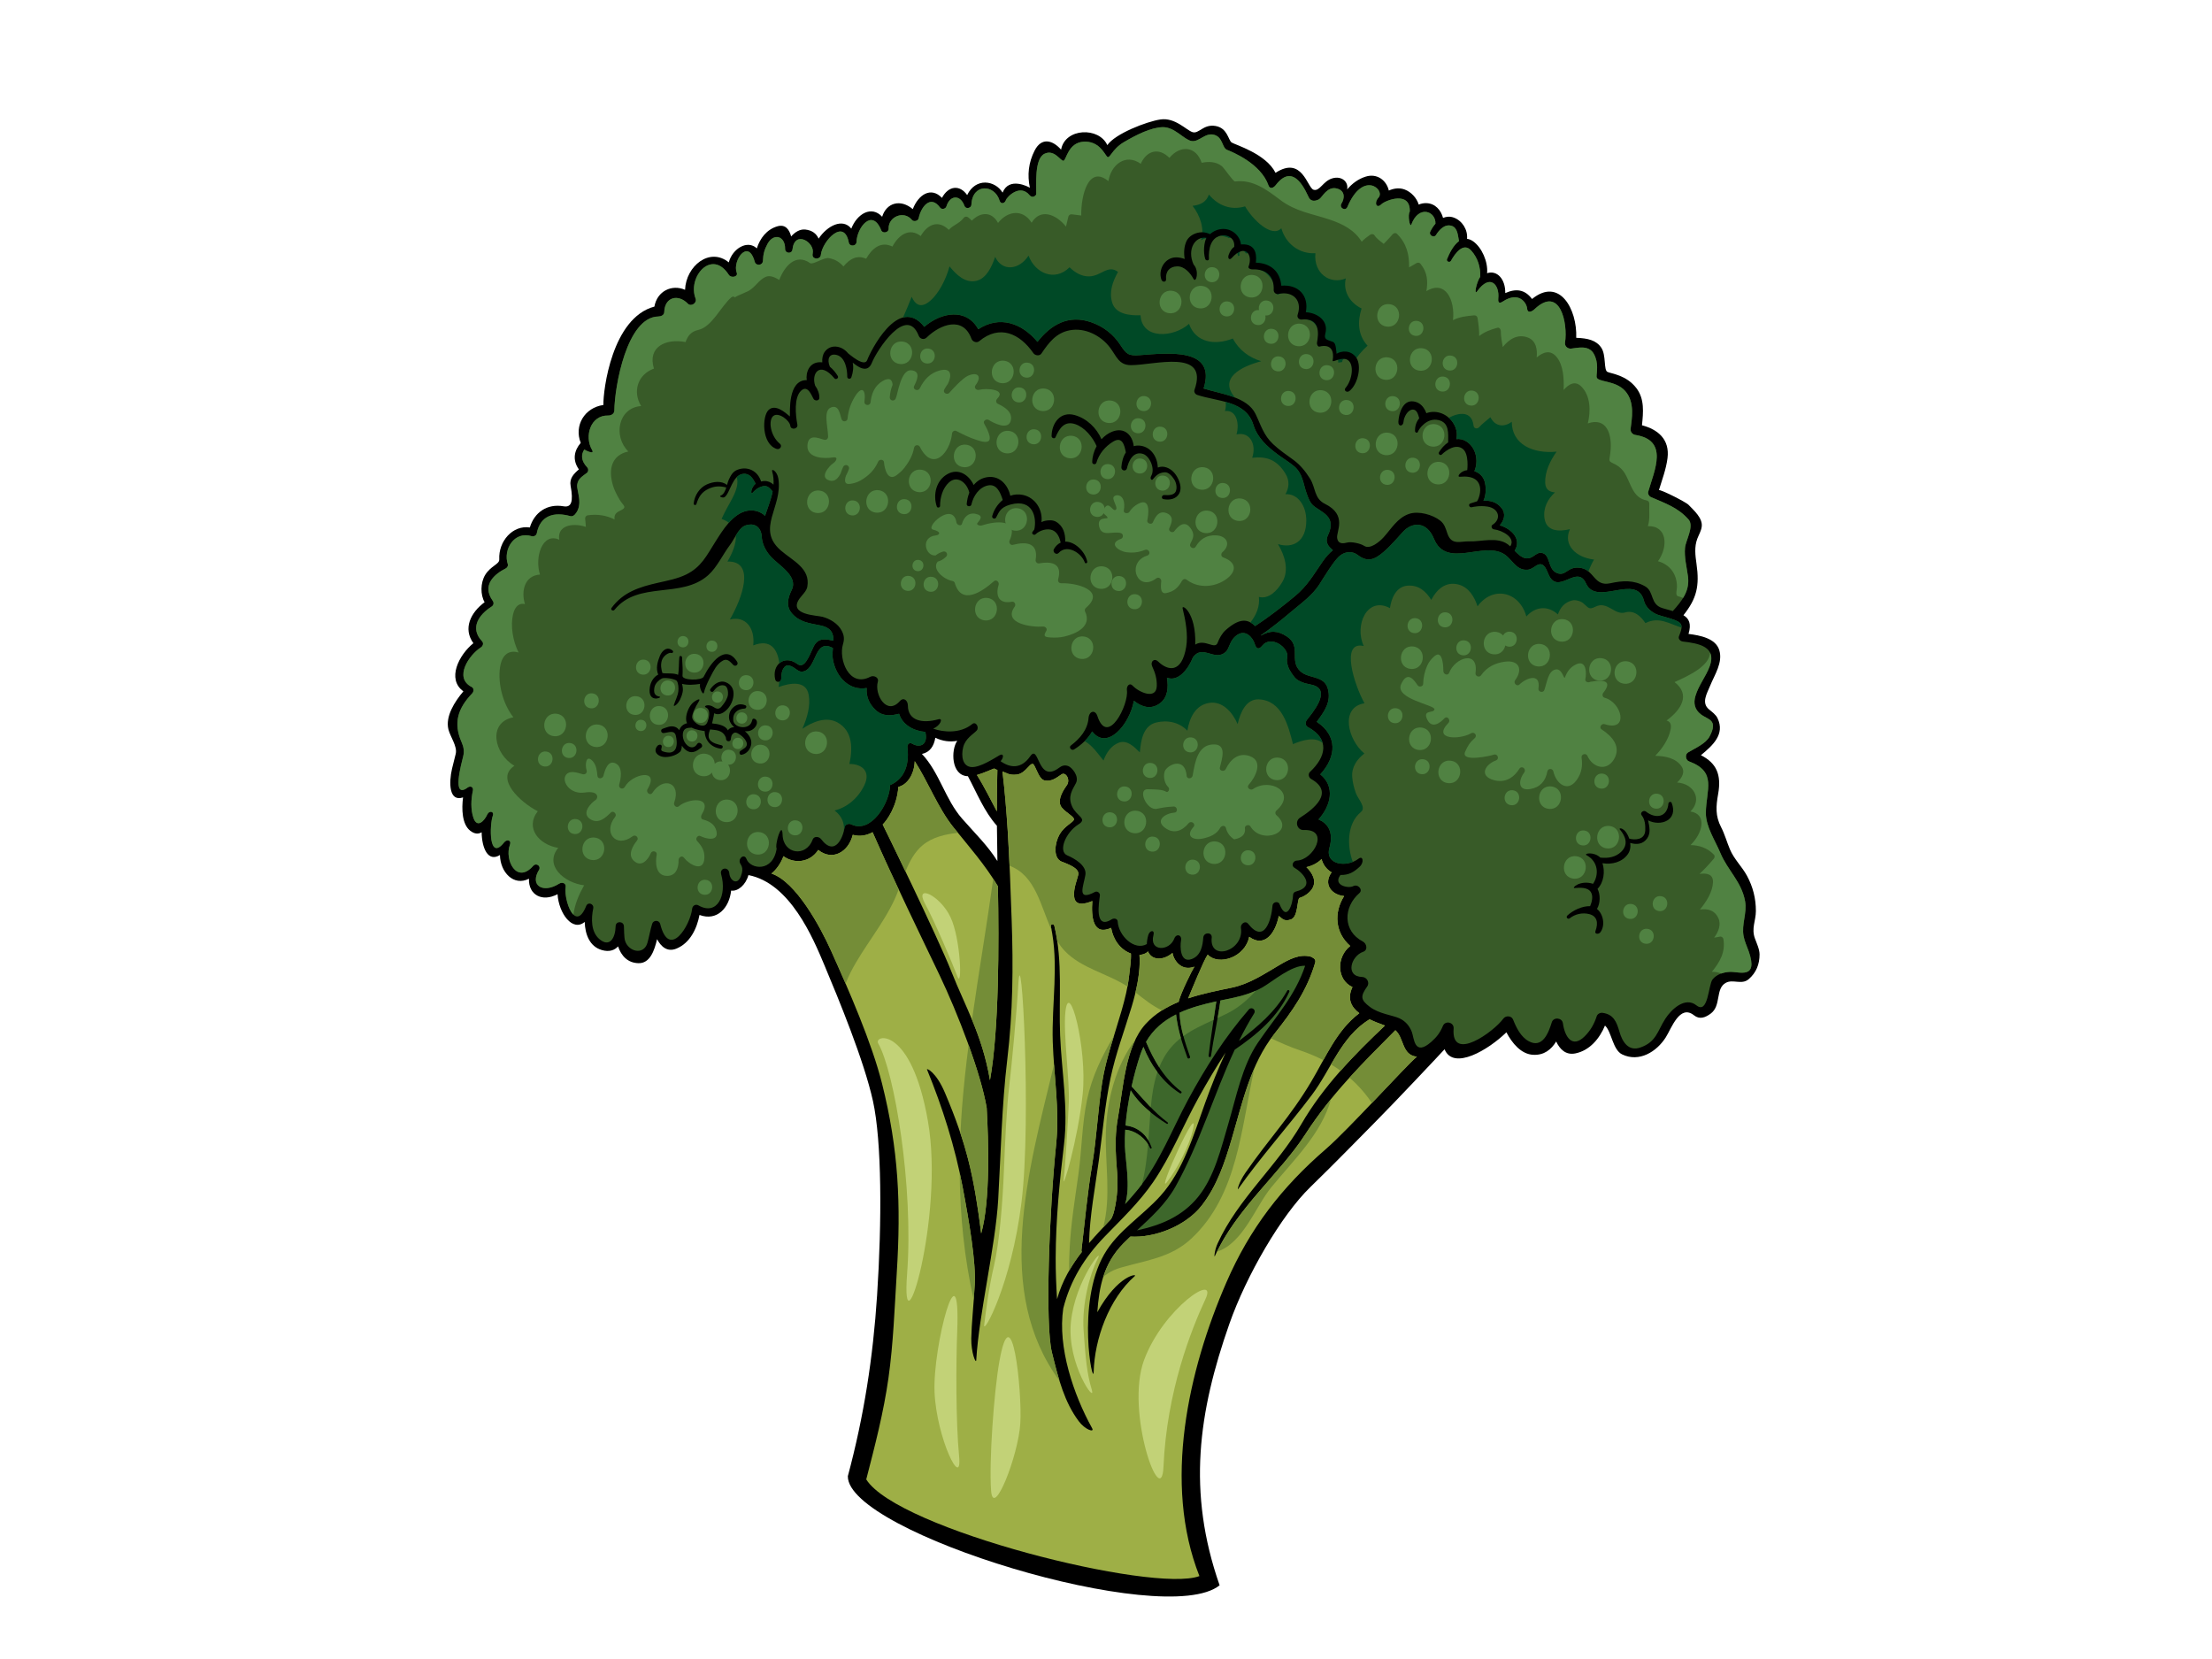 <?xml version="1.0" encoding="utf-8"?>
<!-- Generator: Adobe Illustrator 17.0.0, SVG Export Plug-In . SVG Version: 6.00 Build 0)  -->
<!DOCTYPE svg PUBLIC "-//W3C//DTD SVG 1.1//EN" "http://www.w3.org/Graphics/SVG/1.1/DTD/svg11.dtd">
<svg version="1.1" id="Layer_1" xmlns="http://www.w3.org/2000/svg" xmlns:xlink="http://www.w3.org/1999/xlink" x="0px" y="0px"
	 width="800px" height="600px" viewBox="0 0 800 600" enable-background="new 0 0 800 600" xml:space="preserve">
<g>
	<path d="M636.371,345.181c-0.007-1.877-1.055-4.069-1.679-5.772c-1.348-3.678,0.334-6.347,0.345-9.907
		c0.014-4.529-1.052-8.759-3.198-12.725c-1.85-3.422-4.682-5.997-6.198-9.624c-1.106-2.635-1.89-5.499-3.195-8.022
		c-2.091-4.06-1.863-7.453-1.055-12.002c1.245-7.014-0.631-11.151-6.227-14.003c4.21-3.477,8.814-7.564,6.001-13.384
		c-0.62-1.292-1.975-2.275-3.061-3.163c-2.911-2.381-0.73-5.816,0.403-8.604c1.61-3.96,4.64-8.362,3.301-12.813
		c-1.29-4.296-6.917-5.374-11.133-5.896c1.108-3.673,0.197-5.539-1.838-6.762c4.81-6.035,5.876-10.581,4.722-18.587
		c-0.432-3.046-0.833-6.128,0.287-9.073c0.567-1.481,1.337-2.686,1.588-4.269c0.504-3.148-2.882-6.027-4.738-7.984
		c-1.039-1.095-10.573-5.833-10.73-5.302c1.164-3.86,2.595-7.558,3.11-11.586c0.867-6.777-3.462-10.402-9.237-11.893
		c0.477-4.68,0.979-9.507-2.02-13.438c-3.614-4.737-9.006-5.21-10.455-5.863c-1.449-0.658-0.401-6.076-2.264-8.79
		c-1.87-2.717-4.899-3.391-9.037-3.548c0.401-10.37-6.091-22.091-15.979-14.039c-2.615-3.488-5.826-3.861-9.689-2.138
		c0.089-5-2.9-8.377-6.572-7.195c0.385-4.082-1.881-9.299-5.067-11.537c-0.768-0.539-1.494-0.802-2.179-0.89
		c0.3-3.265-1.717-6.572-4.819-7.688c-1.388-0.502-2.694-0.373-3.86,0.134c-0.755-2.823-2.817-5.238-5.999-5.349
		c-1.019-0.037-1.95,0.158-2.797,0.521c-0.739-2.432-2.745-4.563-5.056-5.441c-1.939-0.732-3.943-0.442-5.761,0.358
		c-0.849-3.697-4.254-6.33-8.381-5.027c-2.667,0.839-4.931,2.518-6.693,4.634c0.569-2.791-2.022-5.021-5.401-4
		c-3.374,1.018-4.512,4.818-6.767,4.1c-2.255-0.715-4.069-12.414-13.731-6.109c-3.424-6.911-14.633-10.15-15.871-10.973
		c-1.24-0.821-1.458-5.248-5.862-5.979c-4.407-0.734-6.01,2.989-8.308,2.229c-2.297-0.761-6.272-5.357-11.583-4.578
		c-4.966,0.728-16.411,5.166-19.21,9.285c-3.012-6.663-15.301-6.257-16.722,1.638c-2.995-3.427-7.057-4.605-9.57,0.321
		c-2.222,4.36-2.691,8.826-1.715,13.455c-0.57-0.354-7.53-4.078-9.874,1.753c-2.704-4.446-9.731-5.528-12.81,0.895
		c-2.678-3.854-6.776-3.392-9.117,1.012c-3.946-4.16-8.536-1.189-10.544,4.066c-4.465-3.767-9.524-2.313-11.083,2.758
		c-3.838-4.166-9.062-1.103-11.159,4.289c-3.127-3.902-8.705-1.058-11.812,3.622c-0.806-1.751-2.28-3.015-4.85-3.288
		c-1.912-0.203-3.74,0.933-5.095,2.505c-0.642-2.455-2.043-4.528-4.972-3.67c-3.863,1.127-6.281,4.331-7.44,7.985
		c-3.375-3.209-8.795,0.036-10.143,5.06c-6.856-5.601-15.47,1.239-15.813,9.922c-4.734-2.086-10.116,0.437-11.083,6.068
		c-15.342,4.053-18.556,30.218-18.455,35.584c-6.814,0.962-10.67,7.435-8.195,13.709c-2.357,2.715-3.098,6.167-0.662,9.59
		c-1.857,1.586-3.499,3.264-2.995,5.956c1.06,5.693,0.288,7.881-2.526,7.389c-6.008-1.049-10.613,2.248-12.218,7.656
		c-6.212-0.935-11.396,4.998-11.056,11.544c0.097,1.768-3.068,2.303-5.081,5.589c-1.777,2.895-1.757,7.262-0.221,9.9
		c-5.027,3.697-7.91,9.514-4.063,14.82c-5.206,4.203-9.73,12.997-3.614,17.415c-3.131,3.682-6.583,9.053-5.412,13.773
		c0.67,2.676,3.256,6.078,2.652,8.77c-0.411,1.821-0.929,3.623-1.351,5.446c-1.176,5.066-1.106,12.093,3.988,10.366
		c-0.545,4.227-0.389,9.722,2.595,12.055c1.61,1.258,2.975,1.24,4.131,0.565c0.083,5.665,2.268,10.917,6.619,8.215
		c0.114,6.279,5.016,11.41,10.491,8.577c-0.219,5.862,4.796,8.553,10.343,5.589c0.422,6.9,5.415,13.751,9.816,10.035
		c0.157,4.398,1.714,8.886,6.209,10.179c2.647,0.762,4.563,0.094,5.86-1.324c1.129,3.33,3.416,5.989,7.414,6.069
		c4.135,0.081,5.717-4.546,6.695-8.667c1.442,2.684,3.685,4.765,7.023,3.388c4.877-2.007,7.373-7.164,8.323-12.161
		c6.437,2.375,10.797-2.697,11.439-8.815c2.415,0.381,5.286-2.036,6.256-5.603c15.065,2.901,23.351,22.734,27.425,32.448
		c5.225,12.461,14.383,34.619,17.612,49.259c3.229,14.64,3.249,43.588,1.492,70.331c-1.471,22.43-4.739,43.631-10.578,65.351
		c-0.321,20.39,114.614,55.46,134.458,39.468c-11.828-33.821-7.663-62.662,3.516-94.521c6.169-17.593,18.793-39.302,29.259-49.464
		c9.98-9.697,16.879-16.916,23.567-23.635c6.691-6.716,24.248-25.361,25.012-26.249c3.198,7.828,15.894,0.184,22.361-6.126
		c2.037,3.885,5.309,7.92,9.7,8.136c3.945,0.197,6.536-1.908,8.305-4.818c1.312,2.791,3.457,4.999,6.917,4.313
		c5.173-1.025,8.784-5.356,10.735-10.076c2.389,2.137,2.774,8.773,6.202,10.429c6.156,2.97,12.472-0.944,15.78-6.161
		c2.1-3.317,5.043-12.075,10.217-7.978c2.051,1.628,4.055,0.804,5.954-0.553c4.048-2.895,1.635-9.083,5.567-11.205
		c2.604-1.407,5.739,0.879,8.285-1.332C635.167,351.764,636.383,348.697,636.371,345.181z M347.928,296.04
		c-6.139-7.026-8.086-16.532-14.499-23.369c2.885-0.571,4.363-2.879,4.84-5.855c2.577,1.237,5.301,1.607,7.94,1.112
		c-2.347,3.247-2.259,12.656,3.846,12.794c3.297,6.158,5.908,12.812,10.494,17.919c0.037,4.268,0.102,8.53,0.183,12.793
		C357.261,305.84,352.378,301.132,347.928,296.04z"/>
	<path fill="#385B28" d="M269.966,310.646c-0.741-1.949-2.902-0.386-2.392,1.296c0.199,0.887,1.656,1.579,0.377,4.958
		c-1.275,3.385-3.935,1.625-4.177-1.037c-0.244-2.66-3.618-2.001-2.962,0.325c2.174,7.66-1.448,15.134-8.218,11.256
		c-1.035-0.593-2.15,0.116-2.274,1.24c-0.629,5.874-8.261,18.592-11.551,5.482c-0.371-1.477-2.458-1.492-2.902-0.062
		c-0.702,2.249-1.059,4.595-1.707,6.862c-1.34,4.664-6.927,3.245-8.129-0.809c-0.32-1.075-0.357-4.54-0.382-5.156
		c-0.067-1.923-2.941-1.999-2.99-0.06c-0.115,4.4-2.19,7.792-5.819,4.75c-3.183-2.665-3.04-7.507-2.294-11.135
		c0.345-1.661-1.882-2.536-2.548-0.877c-3.944,9.834-8.152-2.09-7.416-6.945c0.195-1.311-1.282-1.823-2.374-1.131
		c-5.704,3.627-10.903,0.786-7.149-5.207c0.509-1.332-1.232-2.37-2.192-1.271c-5.991,6.861-10.511-2.151-8.437-7.62
		c0.643-1.694-1.138-2.052-2.096-0.847c-5.667,7.164-5.261-6.432-4.112-9.599c0.602-1.66-1.306-2.05-2.016-0.429
		c-0.905,2.066-3.603,5.169-4.983,1.164c-1.044-3.036-0.869-6.827-0.185-9.884c0.256-1.152-0.793-1.907-1.953-1.05
		c-5.822,4.289-2.229-8.567-1.539-11.432c0.412-1.697,0.147-3.306-0.574-4.931c-3.119-7.007-1.389-12.288,3.815-17.742
		c0.591-0.615,0.703-1.832-0.19-2.289c-6.633-3.366-0.844-11.674,3.315-14.321c0.749-0.478,1.106-1.506,0.422-2.23
		c-4.596-4.837-0.97-9.731,3.411-12.496c0.804-0.506,0.997-1.367,0.44-2.152c-4.065-5.719,0.738-9.688,4.721-11.685
		c0.509-0.256,0.949-0.947,0.749-1.533c-1.762-5.286,2.286-12.078,8.632-10.131c0.711,0.218,1.676-0.209,1.83-0.991
		c1.287-6.607,6.334-7.879,12.161-6.255c0.617,0.174,1.227-0.138,1.668-0.629c3.183-3.603,0.534-8.517,0.8-10.684
		c0.265-2.169,1.688-2.95,3.509-4.333c0.586-0.449,0.629-1.445,0.131-1.971c-2.345-2.47-2.236-4.705-1.068-6.48
		c0.073,0.112,3.965,2.134,2.803,0.151c-2.847-4.878-0.619-12.62,5.859-12.439c1.001,0.029,2.183-0.61,2.204-1.761
		c0.104-8.798,4.54-33.886,15.912-34.058c0.916-0.013,2.106-0.465,2.134-1.568c0.15-5.504,5.032-6.676,8.52-3.09
		c1.212,1.244,3.425-0.238,2.816-1.835c-3.005-7.868,5.881-18.119,12.013-8.593c0.835,1.301,3.441,0.747,2.874-0.726
		c-1.659-4.295,4.15-12.677,6.5-4.004c0.45,1.659,2.908,1.393,2.973-0.336c0.09-2.408,0.511-3.982,1.646-6.097
		c2.164-4.028,6.425-2.989,6.374,1.791c-0.018,1.711,2.469,1.926,2.659,0.203c0.806-7.165,8.169-2.547,7.327,1.415l0,0
		c-0.017,0.132-0.041,0.262-0.057,0.391c-0.211,1.905,2.924,2.015,3.016,0.047c0.58-4.9,8.392-13.387,10.094-4.347
		c0.292,1.569,2.736,1.388,2.781-0.213c0.144-5.138,5.671-12.423,8.95-4.221c0.518,1.292,2.734,0.84,2.675-0.56
		c-0.188-4.398,5.557-6.685,8.359-3.242c0.681,0.836,2.296,0.496,2.515-0.592c0.774-3.932,4.22-8.66,7.721-3.82
		c0.603,0.828,2.013,0.511,2.3-0.424c1.3-4.231,5.092-4.277,6.535-0.166c0.44,1.253,2.451,0.834,2.5-0.438
		c0.312-7.782,8.397-7.416,10.165-1.559c0.442,1.47,1.861,1.187,2.31-0.096c0.441-1.284,5.129-5.966,8.541-1.82
		c1.11,1.354,2.424,0.113,2.436-0.368c0.072-3.281-0.733-12.712,2.937-14.56c3.667-1.843,5.963,2.839,6.962,2.486
		c1.001-0.357,1.656-6.492,7.154-6.869c5.497-0.377,7.522,4.176,8.525,5.352c1.003,1.173,1.655-2.571,6.086-5.183
		c4.434-2.609,9.841-5.386,14.152-5.433c4.308-0.042,7.66,4.579,10.383,5.009c2.718,0.426,4.881-3.132,8.117-2.253
		c3.242,0.873,2.86,4.748,4.684,5.449c1.827,0.705,12.228,4.922,14.967,12.807c0.531,1.531,1.832,1.013,2.698-0.115
		c6.704-8.75,11.093,3.087,11.957,4.625c0.862,1.539,2.533,1.174,3.663,0.546c1.129-0.627,2.848-4.71,6.312-3.911
		c3.466,0.802,2.752,3.975,1.827,5.389c-1.064,1.621,1.397,2.959,2.089,1.327c5.71-13.47,13.805-6.165,11.268-3.397
		c-1.702,1.851-0.77,4.187,1.039,2.404c1.444-1.419,10.562-5.014,10.273,2.669c-0.853,1.038,0.031,6.1,0.573,4.634
		c2.662-7.183,8.925-4.777,8.704-0.257c-0.786,0.892-1.429,1.916-1.897,2.917c-0.56,1.22,1.353,2.332,2.082,1.177
		c1.198-1.905,3.137-4.067,5.62-3.348c2.313,0.667,2.3,3.675,2.718,5.539c-2.04,1.471-3.516,4.493-4.339,6.54
		c-0.332,0.827,0.994,1.355,1.419,0.598c1.456-2.611,4.478-6.944,7.383-3.669c2.36,2.66,3.359,6.009,3.222,9.415
		c-1.399,2.016-2.374,7.005-1.091,5.22c4.664-6.459,8.108-2.293,7.618,2.539c-0.078,0.808-0.137,2.381,1.583,1.238
		c5.934-3.939,8.679,0.521,8.847,2.497c0.168,1.976,1.915,0.965,2.653,0.266c9.351-8.859,12.13,5.267,11.053,12.069
		c-0.201,1.287,0.97,2.272,2.183,2.169c2.091-0.175,6.35-1.497,8.229,1.893c1.879,3.384,0.963,6.76,0.996,8.25
		c0.043,2.151,6.744,1.115,10.354,5.192c3.614,4.08,2.376,10.114,1.957,13.698c-0.128,1.094,0.663,2.021,1.722,2.188
		c12.168,1.924,6.91,12.69,4.646,20.545c-0.217,0.729,0.302,1.632,0.97,1.923c5.157,2.263,9.718,3.721,13.596,8.085
		c2.163,2.442-0.981,7.454-1.259,10.275c-0.325,3.366,0.638,7.052,1.079,10.387c0.692,5.239-2.19,8.806-5.484,12.478
		c-1.126-0.329-2.349-0.648-3.632-1.025c-4.734-1.377-2.982-5.963-6.384-7.913c-4.087-2.348-8.151-2.106-12.593-1.12
		c-5.862,1.304-5.744-4.695-10.659-5.545c-4.915-0.85-5.284,3.278-8.715,1.821c-3.424-1.457-2.116-6.72-5.504-7.272
		c-1.106-0.177-2.04,0.58-2.893,1.176c-2.808,1.96-4.879,0.056-6.839-1.947c2.629-4.052-1.005-7.908-5.381-9.188
		c1.561-1.724,2.322-4.145,0.649-6.254c-1.744-2.2-4.089-2.781-6.543-2.624c1.068-2.17,0.976-5.41,0.34-7.226
		c-0.636-1.814-2-2.94-3.618-3.482c1.594-3.667,0.616-8.562-2.904-10.753c-1.216-0.762-2.445-0.991-3.614-0.846
		c0.954-4.009-1.968-8.36-5.97-9.512c-1.736-0.503-3.428-0.406-4.872,0.156c-0.258-0.719-0.623-1.403-0.997-1.943
		c-0.898-1.296-2.109-2.104-3.677-2.328c-3.905-0.56-5.3,4.465-5.455,7.342c-0.101,1.897,1.776,1.799,1.881-0.097
		c0.081-1.398,1.465-4.42,3.5-4.283c1.337,0.09,1.767,1.749,2.163,3.148c-0.994,1.182-1.576,2.762-1.516,4.609
		c0.022,0.58,0.837,0.867,1.057,0.238c0.383-1.114,3.292-5.156,7.416-4.202c4.004,0.924,3.502,4.798,3.502,8.06
		c-1.341,0.905-2.488,2.204-3.305,3.561c-0.372,0.617,0.439,1.36,0.985,0.838c1.843-1.759,5.24-4.018,7.687-1.969
		c2.248,1.88,1.54,7.594,1.538,7.616c-2.365,0.223-4.015,2.526-2.631,2.391c9.581-0.927,7.468,6.943,6.176,8.889
		c-0.325,0.089-2.06,0.652-2.378,0.747c-0.916,0.279-0.454,1.595,0.446,1.389c0.461-0.107,2.9-0.679,5.719-0.238
		c4.214,0.662,5.049,4.554,1.823,6.573c-0.717,0.448-0.273,1.562,0.466,1.649c3.059,0.35,8.025,3.029,5.936,6.168
		c-0.3-0.278-0.598-0.533-0.902-0.75c-3.93-2.818-9.566-0.899-13.93-1.06c-3.099-0.11-6.373,1.593-7.887-2.789
		c-0.62-1.8-1.032-3.486-2.627-4.73c-2.732-2.129-7.79-3.577-11.196-2.434c-4.279,1.43-6.424,5.365-9.315,8.529
		c-1.426,1.555-4.846,4.472-6.991,3.044c-1.315-0.875-4.593-1.553-6.032-1.205c-1.446,0.352-3.343,0.737-3.726-1.606
		c-0.383-2.342,3.796-8.33-4.413-12.375c-3.975-1.959-3.339-5.855-5.367-9.081c-1.612-2.572-3.493-4.947-5.963-6.765
		c-2.555-1.874-5.103-3.557-7.414-5.741c-3.52-3.327-4.389-6.849-6.359-10.922c-3.048-6.291-12.546-7.227-18.785-9.205
		c4.79-14.938-12.949-12.812-23.093-12.059c-4.086,0.299-4.801-0.306-7.033-3.724c-2.497-3.835-6.088-6.608-10.398-8.136
		c-8.341-2.964-14.755,0.869-19.563,7.048c-5.689-6.833-13.732-9.619-21.408-4.57c-4.265-7.683-13.246-6.26-19.533-0.868
		c-9.279-11.852-19.606,9.163-20.626,11.999c-1.019,2.843-6.659-2.305-6.816-2.321c-0.993-1.218-2.364-2.169-3.912-2.454
		c-1.849-0.345-3.542,0.293-4.653,1.816c-0.71,0.975-0.994,2.425-0.878,3.805c-4.814-0.565-6.042,3.921-5.61,6.433
		c-6.937-0.108-6.017,11.676-6.097,13.133c-1.82-1.537-5.34-4.615-7.729-2.323c-2.382,2.287-2.535,12.294,2.947,14.074
		c1.151,0.374,2.176-1.049,1.144-1.891c-3.495-2.855-4.244-8.569-2.341-10.057c1.906-1.487,5.913,1.684,6.123,3.574
		c0.182,1.66,2.868,1.209,2.554-0.431c-0.678-3.499-1.264-9.784,1.333-12.241c2.6-2.452,3.997,2.327,4.607,3.073
		c0.55,0.666,1.977,0.591,2.013-0.483c0.047-1.471-0.563-3.144-1.517-4.42c-1.479-4.324,1.599-9.11,6.993-2.637
		c0.508,0.612,1.653-0.11,1.189-0.863c-0.755-1.225-1.721-2.437-2.847-3.334c-1.124-2.529-0.411-5.062,2.531-4.251
		c3.024,0.841,3.757,5.215,3.742,7.829c-0.005,0.885,1.214,1.026,1.491,0.221c0.611-1.783,0.852-3.57,0.484-5.302
		c1.486,1.17,5.271,4.313,6.948,0.024c1.677-4.286,12.481-21.13,16.922-9.75c0.476,1.221,1.924,1.572,2.873,0.644
		c4.853-4.735,13.134-7.934,16.213,0.46c0.382,1.048,1.855,1.633,2.78,0.872c7.415-6.149,14.675-2.791,19.608,4.324
		c0.619,0.893,2.22,1.139,2.895,0.144c2.676-3.937,5.289-7.466,10.26-8.415c5.503-1.055,11.198,1.876,14.485,6.16
		c2.443,3.183,3.182,6.422,7.622,6.451c8.296,0.047,28.359-6.156,23.003,8.934c-0.273,0.774,0.267,1.59,0.994,1.833
		c7.392,2.451,17.609,2.021,20.312,10.857c1.409,4.604,5.027,7.882,8.8,10.682c1.962,1.453,4.024,2.672,5.907,4.242
		c3.218,2.685,3.298,6.46,4.581,9.973c0.488,1.338,1.174,3.241,2.32,4.227c2.985,2.557,8.603,3.84,5.37,10.711
		c-1.514,3.21,1.039,4.671,1.76,5.473c-1.355,1.084-2.548,2.443-3.686,4.085c-3.35,4.827-5.508,8.782-10.13,12.604
		c-4.588,3.792-9.319,7.473-14.306,10.745c-2.842-2.882-5.943-2.695-10.654,1.469c-1.24,1.094-2.309,2.942-2.873,4.516
		c-0.99,2.755-4.575-1.513-8.122,0.712c0.369-11.685-5-14.857-4.568-13.091c1.079,4.354,2.024,9.578,1.287,13.959
		c-1.648,9.778-6.731,8.548-10.137,5.259c-1.422-1.377-2.929,0.049-2.15,1.744c1.075,2.329,1.733,4.49,1.657,7.087
		c-0.157,5.14-6.487,2.304-8.753-0.12c-1.115-1.19-2.251,0.183-2.047,1.673c0.714,5.217-6.995,20.584-10.68,9.334
		c-0.752-2.297-2.858-1.95-3.185,0.559c-0.3,4.411-3.157,7.624-6.449,10.13c-0.809,0.684,0.306,1.943,1.161,1.409
		c2.87-1.797,5.048-3.887,6.582-6.537c5.358,7.055,13.538-2.432,15.083-11.094c2.788,2.198,6.055,3.379,9.405,0.935
		c2.826-2.057,3.155-5.78,2.55-9.275c4.107,1.61,7.723-3.126,9.411-7.367c3.511-4.852,7.857,1.675,11.861-1.96
		c1.426-1.292,1.357-4.448,4.357-6.28c2.998-1.83,5.504,1.271,6.102,3.345c0.595,2.068,1.617,2.091,2.75,0.675
		c3.191-3.975,9.718,0.766,9.026,4.21c-0.134,0.519-0.163,1.039-0.09,1.558c0.282,2.276,1.212,3.607,2.575,5.447
		c0.972,1.308,2.463,1.888,3.941,2.38c0.817,0.193,1.635,0.376,2.452,0.556c7.761,1.729-0.361,10.811-1.791,12.729
		c-0.627,0.843-0.629,2.036,0.405,2.591c8.018,4.323,6.534,10.759,0.761,16.172c-0.786,0.739-0.511,2.062,0.381,2.564
		c8.699,4.911,0.739,10.998-3.997,14.017c-2.002,1.276-1.12,4.556,1.326,4.455c9.626-0.384,3.516,10.898-2.517,11.054
		c-1.29,0.036-2.154,1.832-0.844,2.582c2.942,1.687,7.779,6.734,0.591,8.596c-0.533,0.137-1.055,0.532-1.068,1.141
		c-0.081,3.472-2.315,10.114-4.891,3.469c-0.504-1.303-2.454-0.809-2.555,0.474c-0.41,5.111-2.891,14.13-8.82,6.594
		c-1.066-1.351-2.83,0.119-2.615,1.47c1.321,8.359-11.566,12.42-10.547,3.475c0.13-1.992-2.821-1.944-3.054-0.03
		c-0.217,3.115-0.893,6.641-4.216,7.852c-4.196,1.535-4.232-4.546-3.831-6.744c0.374-2.05-1.724-2.585-2.441-0.683
		c-1.753,4.678-9.176,4.791-7.524-1.28c0.524-1.917-1.364-1.837-1.899,0.083c-0.338,1.205-0.488,2.263-0.51,3.2
		c-4.51,2.547-10.251-3.05-10.542-8.179c-0.063-1.12-1.424-1.247-2.15-0.786c-6.485,4.102-4.543-6.434-4.277-8.605
		c0.112-0.902-0.933-1.739-1.779-1.289c-6.854,3.633-4.102-2.242-3.466-6.17c0.553-3.406-4.042-5.992-6.575-7.06
		c-3.385-1.433-0.582-8.313,4.051-11.193c3.449-2.144-0.68-2.893-2.297-6.519c-1.621-3.632,0.077-5.906,1.387-8.403
		c1.311-2.501-1.48-5.738-2.786-6.191c-1.302-0.458-2.3-0.131-3.265,0.604c-7.95,6.052-7.182-8.901-10.483-4.128
		c-3.165,4.576-7.153,4.323-10.71,1.77c1.192-1.282,1.232-3.053-0.416-2.134c-1.65,0.926-6.917,4.473-10.118,4.258
		c-3.2-0.217-3.806-3.958-2.998-7.165c0.807-3.212,3.591-4.648,4.883-6.038c1.037-1.112-0.271-3.453-1.613-2.351
		c-4.316,3.559-10.553,2.966-14.099,1.657c2.591-1.091,3.723-3.903,1.906-3.394c-5.913,1.672-11.055,0.471-11.073-4.94
		c-0.008-1.864-1.537-3.168-2.904-1.625c-4.781,5.416-9.273-2.45-7.967-6.993c0.47-1.645-1.533-2.435-2.734-1.802
		c-7.766,4.074-11.478-6.478-9.888-11.697c0.57-1.88,0.468-3.221-0.437-4.964c-1.342-2.587-4.259-4.308-6.955-5.031
		c-2.059-0.558-12.504-0.659-8.315-6.571c0.896-1.265,2.536-2.668,2.827-4.289c1.198-6.695-5.291-9.394-9.639-13.186
		c-8.99-7.838,0.794-15.598-0.829-25.92c-0.431-2.733-2.61-3.903-2.235-2.594c0.464,1.625,0.581,3.211,0.48,4.768
		c-0.853-0.856-2.077-1.365-3.314-1.318c-0.41,0.017-0.799,0.084-1.183,0.175c-1.155-3.75-4.753-5.657-8.504-4.264
		c-1.666,0.617-2.378,1.96-3.106,3.445c-0.279,0.563-0.485,1.302-0.702,2.06c-2.033-1.595-4.916-1.241-7.266-0.206
		c-2.699,1.181-4.539,4.083-4.795,6.96c-0.052,0.572,0.815,0.717,0.98,0.176c0.792-2.595,1.901-4.378,4.435-5.543
		c2.031-0.931,3.857-1.121,6.374-0.468c-0.412,1.313-0.962,2.546-2.079,2.973c-0.674,0.254,0.816,0.936,1.444,0.525
		c1.977-1.284,2.806-8.098,6.83-8.429c2.361-0.194,3.549,1.811,4.398,3.564c-1.828,1.528-1.856,4.179-1.075,3.284
		c0.997-1.145,2.23-2.049,3.733-2.369c1.754-0.374,2.513,0.796,3.508,1.905c-0.597,3.014-1.815,5.936-2.749,8.824
		c-1.515-1.532-3.901-2.279-6.292-1.877c-5.345,0.9-9.094,7.178-11.739,11.361c-3.109,4.909-5.003,8.999-10.437,11.692
		c-3.155,1.561-6.854,2.243-10.262,3.02c-6.704,1.527-12.536,3.339-16.777,9.089c-0.493,0.665,0.559,1.314,1.062,0.694
		c8.632-10.654,24.178-3.864,33.899-12.542c3.211-2.868,5.296-7.528,7.893-10.947c1.637-2.15,3.076-6.181,5.646-7.05
		c2.693-0.911,5.252,0.071,5.766,3.498c0.091,2.578,0.984,5.166,3.346,7.812c2.661,2.988,10.009,6.983,7.566,11.994
		c-1.379,2.819-2.239,5.93,0.118,8.583c2.813,3.165,6.228,3.47,10.22,4.29c4.052,0.83,4.774,2.986,4.735,5.539
		c-2.533-0.543-5.533-1.388-7.218,2.229c-1.686,3.618-3.289,8.089-5.859,6.162c-4.614-3.453-9.278,0.277-7.968,5.645
		c0.295,1.206,2.097,1.049,2.154-0.202c0.071-1.586,0.106-3.103,1.212-4.356c1.298-1.46,3.519,0.368,4.563,1.092
		c0.895,0.625,1.659,0.805,2.676,0.411c4.458-1.724,3.646-11.832,10.203-8.366c0.014,0.008,0.029,0.012,0.043,0.018
		c-0.127,1.319-0.24,2.657-0.033,3.912c1.082,6.716,6.116,11.644,12.247,10.555c-0.208,3.032,0.814,5.718,3.329,8.033
		c2.503,2.304,5.495,2.027,8.388,1.282c1.254,4.004,5.223,6.196,9.5,6.565c1.094,4.675-1.934,5.933-4.783,4.241
		c-1.011-0.598-1.815,0.297-1.694,1.322c0.901,7.478-1.927,11.813-6.269,13.67c-0.127,6.488-6.914,17.704-14.034,14.201
		c-0.914-0.452-2.321,0.021-2.451,1.154c-0.336,2.977-3.283,10.973-8.488,4.167c-0.722-0.945-2.537-1.161-3.04,0.186
		c-2.428,6.549-10.673,5.225-10.872-1.762c-0.152-5.342-2.912,3.672-2.143,5.008C279.594,315.558,271.409,314.456,269.966,310.646z"
		/>
	<path fill="#3D672B" d="M437.957,381.996c0.967-6.744,2.508-13.397,3.413-20.147c0.558-0.115,1.106-0.23,1.659-0.341
		c4.897-0.975,9.275-1.947,13.65-4.483c3.719-2.159,10.453-7.97,15.35-7.744c-3.674,10.952-10.558,18.248-17.056,27.773
		c-5.714,8.369-7.875,19.742-10.717,29.319c-2.635,8.894-4.987,19.164-10.972,26.539c-5.721,7.049-13.467,10.213-22.083,12.074
		c5.186-4.828,10.421-9.575,13.934-15.847c8.802-15.728,13.823-33.24,21.427-49.509c8.036-5.469,15.701-11.928,19.732-20.949
		c0.213-0.48-0.461-0.88-0.728-0.407c-4.373,7.738-10.674,13.018-17.486,18.202c1.684-3.396,3.484-6.731,5.495-9.971
		c0.813-1.307-0.916-2.558-1.921-1.401c-8.63,9.941-15.645,20.952-21.899,32.513c-5.777,10.694-10.399,22.913-18.108,32.391
		c-1.529,1.883-3.117,3.69-4.731,5.459c2.042-6.377,0.101-15.455-0.072-20.879c-0.061-1.936-0.009-3.953,0.116-6.004
		c3.67,0.215,7.602,3.23,8.975,6.635c0.141,0.358,0.692,0.16,0.564-0.205c-0.674-1.905-1.67-3.76-3.193-5.131
		c-1.72-1.546-3.511-2.486-6.245-2.84c0.338-4.177,1.008-8.497,1.892-12.709c2.969,4.927,8.225,9.131,13.003,12.084
		c0.311,0.188,0.676-0.223,0.367-0.454c-2.454-1.845-4.676-3.934-6.789-6.161c-2.038-2.144-6.155-6.865-6.281-6.873
		c0.893-3.999,1.962-7.879,3.124-11.41c0.338-1.033,0.737-1.992,1.167-2.915c2.633,6.711,7.13,12.972,13.229,16.801
		c0.374,0.232,0.797-0.361,0.448-0.631c-6.126-4.676-9.816-11.021-12.741-17.976c2.622-4.566,6.422-7.671,10.869-9.914
		c0.587,5.426,2.228,10.501,4.105,15.666c0.195,0.533,1.126,0.203,0.943-0.334c-1.802-5.186-3.61-10.446-3.791-15.955
		c4.086-1.873,8.65-3.092,13.303-4.101c-0.963,6.571-2.04,13.118-2.803,19.719C437.052,382.364,437.887,382.48,437.957,381.996z"/>
	<path fill="#5B8338" d="M420.972,382.431c1.702-2.958,3.78-5.198,6.115-7.037c-0.797-2.78-1.422-5.591-1.74-8.51
		c-4.447,2.242-8.247,5.348-10.869,9.914c1.366,3.239,2.907,6.339,4.772,9.208C419.743,384.782,420.307,383.586,420.972,382.431z"/>
	<path fill="#5B8338" d="M444.155,366.358c4.033-2.056,7.201-4.924,10.074-8.086c-3.576,1.637-7.217,2.44-11.2,3.236
		c-0.553,0.112-1.102,0.226-1.659,0.341c-0.28,2.118-0.636,4.227-1.01,6.335C441.62,367.599,442.887,367.003,444.155,366.358z"/>
	<path fill="#5B8338" d="M416.203,400.489c0.394-4.352,1.028-8.697,2.407-12.754c-2.096-2.793-3.804-5.905-5.067-9.129
		c-0.43,0.924-0.828,1.882-1.167,2.915c-1.162,3.531-2.23,7.411-3.124,11.41c0.125,0.008,4.243,4.729,6.281,6.873
		C415.755,400.035,415.979,400.257,416.203,400.489z"/>
	<path fill="#5B8338" d="M438.901,368.855c0.34-2.23,0.678-4.464,1.005-6.694c-4.653,1.009-9.216,2.228-13.303,4.101
		c0.094,2.876,0.636,5.686,1.386,8.453C431.288,372.324,435.03,370.624,438.901,368.855z"/>
	<path fill="#5B8338" d="M413.305,409.883c0.817,0.734,1.471,1.613,2.015,2.561c0.04-0.524,0.085-1.048,0.125-1.554
		c0.228-2.819,0.378-5.746,0.611-8.691c-2.788-2.296-5.349-4.951-7.105-7.864c-0.884,4.212-1.554,8.531-1.892,12.709
		C409.794,407.398,411.586,408.337,413.305,409.883z"/>
	<path fill="#5B8338" d="M415.207,413.821c-1.751-2.792-5.09-5.048-8.247-5.236c-0.125,2.051-0.177,4.069-0.116,6.004
		c0.172,5.424,2.114,14.502,0.072,20.879c1.614-1.769,3.202-3.576,4.731-5.459c0.455-0.558,0.898-1.126,1.335-1.711
		C414.259,423.541,414.815,418.463,415.207,413.821z"/>
	<path fill="#9EAF46" d="M426.27,362.299c-0.002,0.018,0.002,0.027,0,0.045c-4.447,1.837-8.549,4.309-11.865,7.919
		c-7.53,8.195-8.178,23.515-10.079,33.904c-0.952,5.209-0.976,10.042-0.647,15.342c0.181,2.904,0.6,6.308,0.482,9.592
		c-0.125,3.516-1.059,10.421-2.506,11.971c-1.447,1.554-5.321,5.605-7.79,8.502c0.251-10.112,2.267-20.321,3.601-30.297
		c1.296-9.71,2.143-19.671,4.149-29.262c1.841-8.816,5.056-17.283,7.651-25.89c1.635-5.412,3.341-12.759,2.833-18.731
		c0.09,0.003,2.279-0.251,3.086-1.322c1.334,3.358,5.6,3.362,8.852,0.566c0.542,2.89,3.343,6.714,7.936,4.97
		C431.143,350.884,427.034,359.134,426.27,362.299z"/>
	<path fill="#9EAF46" d="M360.908,320.529c0.405,20.72,0.411,51.994-2.868,70.134c-2.801-16.378-8.838-26.334-13.951-39.251
		c-5.116-12.916-24.714-53.052-24.852-53.216c1.442-1.413,5.159-6.394,5.663-13.601c3.152-0.76,5.764-4.43,5.927-9.31
		c4.776,7.351,8.443,17.021,13.986,23.904C350.674,306.46,356.082,312.512,360.908,320.529z"/>
	<path fill="#9EAF46" d="M353.308,280.285c2.153-0.591,4.356-1.632,6.236-2.351c0.2,0.112,0.413,0.216,0.636,0.319
		c0.146,0.069,0.332,0.14,0.534,0.215c-0.143,4.995-0.197,9.986-0.189,14.982C358.157,289.027,355.97,284.473,353.308,280.285z"/>
	<path fill="#9EAF46" d="M479.518,415.58c-15.988,13.814-27.52,28.762-35.955,48.167c-13.816,31.785-23.035,72.718-9.776,106.263
		c-16.521,6.27-109.189-16.848-120.501-34.965c0.004-0.009,0.004-0.013,0.01-0.022c3.136-12.132,6.28-24.224,8.033-36.649
		c1.771-12.566,2.213-25.413,2.999-38.066c1.55-24.9,0.674-44.496-5.324-68.413c-3.728-14.863-12.129-33.992-18.389-47.949
		c-4.012-8.946-12.841-25.146-21.618-28.013c1.82-1.456,3.389-3.669,4.358-6.278c3.819,2.821,9.54,2.396,12.58-2.272
		c4.954,4.056,10.863,0.959,12.478-5.455c2.647,0.701,5.029,0.23,7.178-0.95c7.442,17.054,17.501,37.635,24.165,51.58
		c6.664,13.941,14.925,35.345,17.096,48.091c0.664,11.898,1.364,33.488-1.988,45.452c-2.604-20.751-5.232-32.312-13.094-50.851
		c-3.246-7.659-6.744-9.037-6.505-8.451c5.611,13.677,10.141,28.011,12.89,42.535c2.446,12.943,4.814,27.056,4.381,35.104
		c-0.429,8.045-1.159,14.19-1.259,19.595c-0.099,5.092,1.701,9.494,1.799,7.839c0.986-16.895,6.956-41.076,7.938-58.038
		c0.983-17.018,1.268-33.833,3.296-50.793c2.007-16.722,2.175-33.417,1.574-50.24c-0.388-10.766-0.75-21.507-1.423-32.227
		c0.025-0.111,0.016-0.23-0.022-0.355c-0.45-7.066-1.041-14.125-1.878-21.175c1.56,0.442,2.294,1.404,5.172,1.082
		c3.502-0.391,5.113-5.331,6.24-3.421c1.123,1.911,1.953,5.266,3.986,5.584c2.418,0.379,3.978-0.89,5.959-2.234
		c1.52-1.024,3.359,1.96,1.875,4.003c-2.016,2.773-3.47,5.964-1.77,8.005c1.698,2.04,4.669,3.351,4.366,4.378
		c-0.306,1.028-3.472,2.292-5.213,5.386c-1.741,3.097-2.373,8.441,0.734,9.773c1.8,0.775,6.678,2.243,6.044,4.833
		c-0.264,1.086-0.635,2.15-0.932,3.225c-0.43,1.561-0.706,3.118-0.523,4.734c0.396,3.432,3.978,2.562,6.555,1.475
		c-0.429,5.83,0.242,12.697,6.798,9.707c0.766,4.278,3.258,7.832,7.168,9.29c0.105,2.587-0.369,5.26-0.649,7.899
		c-0.464,4.338-1.529,8.534-2.723,12.718c-2.481,8.677-5.656,17.139-7.049,26.089c-1.543,9.92-1.964,19.976-3.64,29.917
		c-1.72,10.187-2.596,20.371-3.83,30.611c-0.033,0.266,0.03,0.486,0.124,0.683c-3.898,5.031-7.109,10.52-8.956,17.067
		c-0.305-4.928-0.512-9.873-0.495-14.85c0.041-13.711,1.37-27.486,3.009-41.091c1.59-13.155-0.859-26.309-1.4-39.451
		c-0.541-13.297,1.03-26.594-2.103-39.679c-0.191-0.793-1.42-0.554-1.247,0.247c2.998,13.862,0.236,27.828,0.687,41.839
		c0.401,12.369,2.515,24.506,1.23,36.913c-2.533,24.433-4.026,65.141-1.556,75.265c2.473,10.126,4.588,18.003,9.665,24.889
		c2.333,3.166,5.825,4.29,4.913,2.644c-6.751-12.161-12.554-29.365-10.455-43.38c2.57-10.153,7.68-18.404,14.994-25.981
		c6.131-6.346,12.504-12.383,17.515-19.689c6.511-9.496,10.916-20.61,16.503-30.669c3.057-5.498,6.259-10.918,9.694-16.173
		c-2.745,5.927-5.152,12.013-7.391,18.205c-4.149,11.483-7.855,24.404-16.194,33.648c-6.541,7.248-15.426,12.616-20.316,21.113
		c-10.254,17.797-3.968,48.449-3.802,42.462c0.318-11.751,5.473-26.344,14.88-34.613c1.052-0.925-6.086-0.468-13.567,13.088
		c0.665-9.196,2.228-17.587,9.434-24.893c0.829-0.833,1.668-1.657,2.524-2.47c8.78,0.555,20.034-3.804,25.831-11.256
		c5.466-7.026,8.287-15.48,10.78-23.925c3.903-13.191,6.787-27.132,15.462-38.121c6.505-8.234,11.769-15.587,14.763-25.776
		c0.251-0.861-0.208-1.487-0.853-1.748c-0.188-0.179-0.437-0.327-0.766-0.414c-4.051-1.067-7.871,1.014-11.301,3.023
		c-5.603,3.281-10.786,6.845-17.231,8.186c-5.155,1.074-10.616,2.144-15.788,3.871c0.898-2.129,5.611-13.758,7.062-15.815
		c3.934,4.144,13.558,1.013,15.011-6.447c5.412,4.013,9.434-1.077,10.71-7.549c1.03,0.71,1.769,2.234,4.429,1.258
		c2.656-0.97,2.114-7.499,3.081-7.772c1.76-0.498,3.74-1.919,4.626-3.439c1.599-2.749-0.013-5.612-2.145-7.685
		c2.15-0.503,3.997-1.463,5.468-2.923c0.544,1.98,1.713,3.67,3.641,4.81c-3.106,4.213-0.098,8.126,4.528,8.575
		c-3.777,6.002-3.294,13.258,2.21,18.053c-5.054,3.941-4.969,12.258,0.806,14.858c-2.013,4.223-0.486,7.198,2.474,9.453
		c-8.29,6.294-12.054,15.791-17.385,24.745c-7.718,12.975-15.229,20.569-23.834,33.025c-2.371,3.43-3.039,6.44-2.609,5.822
		c7.983-11.38,18.31-22.905,26.66-34.023c6.997-9.32,10.538-21.038,20.869-27.36c1.783,0.859,3.715,1.594,5.576,2.266
		c-11.355,10.715-22.372,22.077-30.243,35.645c-8.872,15.281-22.902,26.995-30.265,43.126c-1.18,2.58-1.323,5.298-1.017,4.608
		c7.723-17.136,23.612-29.908,32.739-44.095c9.302-14.453,20.556-25.527,32.544-37.602c3.209,2.743,2.266,9.009,7.783,9.57
		C508.601,385.313,487.761,408.46,479.518,415.58z"/>
	<path fill="#748D37" d="M403.679,419.509c-0.329-5.3-0.305-10.132,0.647-15.342c1.514-8.297,2.246-19.728,6.308-28.176
		c-7.197,9.397-10.385,22.254-10.688,33.77c-0.291,11.116,1.982,23.246-0.979,34.176c1.12-1.2,2.103-2.239,2.687-2.866
		c1.447-1.55,2.38-8.455,2.506-11.971C404.279,425.816,403.86,422.413,403.679,419.509z"/>
	<path fill="#748D37" d="M410.661,358.919c3.025,2.38,6.106,4.851,9.584,6.518c1.901-1.207,3.925-2.226,6.026-3.093
		c0.002-0.018-0.002-0.027,0-0.045c0.764-3.165,4.872-11.415,5.701-12.692c-4.592,1.744-7.394-2.08-7.936-4.97
		c-3.251,2.796-7.517,2.791-8.852-0.566c-0.806,1.071-2.996,1.326-3.086,1.322C412.457,349.608,411.709,354.499,410.661,358.919z"/>
	<path fill="#748D37" d="M327.476,315.162c1.485-3.633,3.312-7.074,6.209-9.475c3.578-2.961,8.169-3.965,12.761-4.491
		c-0.542-0.663-1.085-1.324-1.633-2.006c-5.543-6.883-9.21-16.553-13.986-23.904c-0.164,4.88-2.776,8.55-5.927,9.31
		c-0.504,7.207-4.221,12.188-5.663,13.601C319.298,298.266,322.935,305.689,327.476,315.162z"/>
	<path fill="#748D37" d="M351.544,368.801c2.656,6.427,5.024,13.255,6.496,21.862c3.279-18.14,3.274-49.413,2.868-70.134
		c-0.554-0.92-1.121-1.817-1.692-2.693C356.859,334.847,353.944,351.793,351.544,368.801z"/>
	<path fill="#748D37" d="M353.308,280.285c2.153-0.591,4.356-1.632,6.236-2.351c0.2,0.112,0.413,0.216,0.636,0.319
		c0.146,0.069,0.332,0.14,0.534,0.215c-0.143,4.995-0.197,9.986-0.189,14.982C358.157,289.027,355.97,284.473,353.308,280.285z"/>
	<path fill="#748D37" d="M307.724,351.477c4.683-9.079,11.545-16.95,15.829-26.23c0.522-1.126,1-2.33,1.462-3.567
		c-3.296-7.035-6.555-14.13-9.424-20.701c-2.148,1.179-4.531,1.65-7.178,0.95c-1.615,6.414-7.524,9.511-12.478,5.455
		c-3.04,4.667-8.761,5.093-12.58,2.272c-0.969,2.609-2.538,4.821-4.358,6.278c8.778,2.867,17.607,19.068,21.618,28.013
		c1.63,3.64,3.411,7.633,5.21,11.807C306.371,354.316,306.999,352.89,307.724,351.477z"/>
	<path fill="#748D37" d="M462.736,349.005c3.43-2.008,7.25-4.09,11.301-3.023c0.329,0.087,0.578,0.235,0.766,0.414
		c0.645,0.261,1.104,0.887,0.853,1.748c-2.994,10.188-8.258,17.542-14.763,25.776c-0.412,0.528-0.802,1.069-1.2,1.612
		c3.426,1.578,6.87,3.147,10.495,4.354c2.907,0.975,5.714,2.14,8.404,3.524c3.513-6.378,7.121-12.487,13.028-16.971
		c-2.96-2.255-4.488-5.23-2.474-9.453c-5.775-2.6-5.86-10.917-0.806-14.858c-5.504-4.795-5.988-12.051-2.21-18.053
		c-4.626-0.449-7.633-4.362-4.528-8.575c-1.928-1.14-3.097-2.829-3.641-4.81c-1.471,1.46-3.318,2.42-5.468,2.923
		c2.132,2.072,3.744,4.936,2.145,7.685c-0.887,1.519-2.866,2.94-4.626,3.439c-0.967,0.273-0.425,6.802-3.081,7.772
		c-2.66,0.975-3.399-0.549-4.429-1.258c-1.276,6.472-5.298,11.562-10.71,7.549c-1.453,7.46-11.077,10.59-15.011,6.447
		c-1.451,2.058-6.165,13.686-7.062,15.815c5.172-1.728,10.634-2.798,15.788-3.871C451.949,355.85,457.133,352.286,462.736,349.005z"
		/>
	<path fill="#748D37" d="M484.845,387.245c5.054-5.718,10.513-11.101,16.051-16.331c-1.861-0.672-3.793-1.407-5.576-2.266
		c-6.473,3.959-10.28,10.036-13.941,16.314C482.57,385.669,483.719,386.439,484.845,387.245z"/>
	<path fill="#748D37" d="M490.488,391.998c2.168,2.169,4.078,4.499,5.672,6.932c7.269-7.635,14.219-15.073,16.279-16.763
		c-5.517-0.561-4.575-6.827-7.783-9.57c-5.746,5.788-11.315,11.352-16.592,17.161C488.892,390.474,489.702,391.214,490.488,391.998z
		"/>
	<path fill="#748D37" d="M350.308,377.933c-0.974,7.595-1.8,15.203-2.392,22.84c-0.234,3.045-0.409,6.089-0.546,9.131
		c3.763,11.296,5.641,21.419,7.495,36.198c3.352-11.964,2.652-33.554,1.988-45.452C355.805,394.493,353.331,386.315,350.308,377.933
		z"/>
	<path fill="#748D37" d="M348.156,429.335c-0.329-1.749-0.692-3.498-1.074-5.24c0.119,15.571,1.682,30.979,5.085,46.127
		c0.132-1.818,0.262-3.74,0.369-5.784C352.97,456.391,350.602,442.278,348.156,429.335z"/>
	<path fill="#748D37" d="M408.82,447.222c-0.855,0.813-1.695,1.637-2.524,2.47c-3.726,3.78-5.936,7.846-7.297,12.163
		c1.639-1.478,3.688-2.62,6.294-3.379c9.244-2.689,18.1-3.558,25.549-10.497c16.933-15.764,17.987-40.082,22.867-61.734
		c-3.594,8.23-5.728,17.169-8.278,25.796c-2.492,8.444-5.314,16.898-10.78,23.925C428.854,443.417,417.6,447.777,408.82,447.222z"/>
	<path fill="#748D37" d="M459.811,429.36c8.151-9.939,18.081-19.313,21.563-31.811c-3.249,3.983-6.359,8.143-9.264,12.649
		c-8.834,13.733-23.991,26.155-31.951,42.481C449.601,449.654,454.061,436.368,459.811,429.36z"/>
	<path fill="#748D37" d="M383.183,499.377c-0.98-3.186-1.845-6.606-2.757-10.336c-2.47-10.124-0.976-50.832,1.556-75.265
		c1.001-9.684-0.064-19.201-0.771-28.793C371.809,423.972,359.343,466.945,383.183,499.377z"/>
	<path fill="#748D37" d="M402.848,374.695c-4.281,7.158-7.929,14.68-9.67,22.906c-1.882,8.901-1.892,18.012-3.138,27.003
		c-1.233,8.859-2.721,17.736-3.172,26.681c-0.131,2.618-0.26,5.434-0.178,8.263c1.365-2.369,2.898-4.615,4.565-6.767
		c-0.094-0.197-0.157-0.416-0.124-0.683c1.234-10.24,2.11-20.424,3.83-30.611c1.676-9.941,2.097-19.997,3.64-29.917
		C399.499,385.805,401.138,380.243,402.848,374.695z"/>
	<path fill="#748D37" d="M364.462,300.577c0.261,4.171,0.468,8.349,0.654,12.534c9.421,3.543,11.181,14.436,15.225,23.344
		c-0.091-0.477-0.174-0.955-0.277-1.431c-0.172-0.802,1.056-1.04,1.247-0.247c0.441,1.843,0.778,3.691,1.055,5.542
		c0.816,1.33,1.731,2.571,2.797,3.679c6.073,6.285,15.298,8.012,22.6,12.791c0.242-1.332,0.463-2.67,0.609-4.024
		c0.28-2.639,0.755-5.311,0.649-7.899c-3.91-1.459-6.402-5.013-7.168-9.29c-6.556,2.99-7.227-3.877-6.798-9.707
		c-2.577,1.087-6.159,1.957-6.555-1.475c-0.184-1.616,0.093-3.173,0.523-4.734c0.297-1.075,0.667-2.138,0.932-3.225
		c0.635-2.591-4.243-4.058-6.044-4.833c-3.108-1.332-2.475-6.676-0.734-9.773c1.741-3.095,4.907-4.359,5.213-5.386
		c0.302-1.027-2.668-2.338-4.366-4.378c-1.7-2.041-0.246-5.232,1.77-8.005c1.484-2.042-0.355-5.027-1.875-4.003
		c-1.981,1.343-3.54,2.613-5.959,2.234c-2.033-0.319-2.863-3.673-3.986-5.584c-1.127-1.91-2.738,3.031-6.24,3.421
		c-2.877,0.322-3.612-0.639-5.172-1.082c0.836,7.05,1.428,14.109,1.878,21.175C364.477,300.348,364.486,300.466,364.462,300.577z"/>
	<path fill="#385B28" d="M625.718,351.485c-2.309,0.079-4.857,0.854-6.362,2.77c-1.52,1.939-1.514,12.763-5.822,9.341
		c-4.138-3.288-9.114,1.52-11.265,4.878c-2.857,4.46-3.209,8.35-9.01,10.373c-4.402,1.536-6.559-2.204-7.553-5.67
		c-1.039-3.636-2.163-6.364-6.167-6.87c-0.828-0.105-1.796,0.404-2.062,1.228c-0.909,2.81-2.259,5.199-4.373,7.286
		c-4.584,4.535-7.201,0.007-7.864-4.766c-0.282-2.03-3.401-2.305-4.01-0.335c-1.169,3.784-3.334,9.585-8.348,6.851
		c-2.877-1.567-4.501-4.918-5.649-7.811c-0.582-1.467-2.672-1.552-3.543-0.347c-3.388,4.671-18.95,16.062-17.967,3.577
		c0.181-2.279-3.007-3.05-3.883-0.935c-1.01,2.431-2.223,4.009-4.212,5.764c-6.205,5.46-6.191-1.475-7.026-3.618
		c-0.871-2.226-2.336-3.926-4.523-4.928c-2.423-1.108-7.329-1.594-10.67-4.133c-3.334-2.534-3.493-3.765-0.929-7.39
		c0.983-1.395-0.161-3.361-1.789-3.41c-6.366-0.196-4.037-7.629,0.289-9.099c1.85-0.627,1.299-3.008-0.085-3.725
		c-7.289-3.773-7.114-12.433-1.267-17.503c1.453-1.264-0.56-3.426-2.241-2.515c-1.682,0.915-7.483-0.287-4.588-4.05
		c3.009,0.056,4.843-1.018,6.995-3.042c1.574-1.482,1.211-4.112-0.455-2.845c-4.389,3.347-12.242,2.147-10.538-3.883
		c1.706-6.032-0.813-8.987-3.95-10.318c4.492-4.947,6.131-11.887,0.649-16.305c5.925-6.454,6.252-14.005-1.283-19.006
		c2.725-3.677,5.365-7.215,3.986-12.05c-1.379-4.845-7.011-3.423-9.989-6.29c-4.028-3.867,0.515-8.914-4.682-12.44
		c-3.419-2.317-6.31-2.291-9.402-0.422c-0.018-0.047-0.04-0.08-0.056-0.124c3.831-2.654,7.466-5.58,11.03-8.59
		c3.52-2.967,7.584-5.863,10.074-9.783c1.608-2.539,4.917-7.983,6.955-9.962c2.038-1.983,4.868-2.215,6.827-0.727
		c1.955,1.487,4.12,2.518,7.116,0.687c3.001-1.831,6.397-5.749,9.228-8.906c3.388-3.784,8.704-3.957,11.308,2.416
		c4.541,11.119,18.176,0.517,25.672,5.751c2.777,1.937,4.131,5.759,8.191,5.447c1.088-0.084,2.044-0.761,2.906-1.348
		c2.624-1.779,3.601,0.446,4.581,2.844c3.381,8.237,10.381-3.8,13.617,3.418c3.836,8.586,18.404-3.912,20.984,6.328
		c0.582,2.31,2.729,4.166,4.884,4.996c1.684,0.648,3.717,0.96,6.543,2.071c2.828,1.112,2.517,2.563,1.234,5.744
		c-0.388,0.966,0.533,1.806,1.397,1.908c5.808,0.663,12.347,1.884,9.7,8.991c-1.404,3.763-3.986,6.804-5.143,10.699
		c-0.786,2.625-0.275,4.875,1.885,6.582c2.618,2.064,6.492,1.889,3.24,8.059c-1.373,2.614-5.358,4.31-7.772,5.769
		c-1.196,0.723-0.945,2.772,0.338,3.247c10.258,3.799,6.142,10.251,6.082,18.664c-0.034,4.949,3.339,9.884,5.229,14.418
		c2.622,6.304,7.676,10.417,8.952,17.461c0.788,4.338-1.346,8.322-0.54,12.668c0.349,1.907,1.267,3.773,1.896,5.598
		C635.957,354.291,629.002,351.373,625.718,351.485z"/>
	<path fill="#508242" d="M211.257,320.181c-7.366-0.916-14.508-7.289-9.368-13.536c-6.873-1.104-12.13-7.186-7.397-13.247
		c-6.159-3.124-15.617-11.788-8.436-16.442c-7.37-4.185-9.819-15.669-0.383-17.545c-3.813-4.808-5.694-12.293-4.827-18.089
		c0.737-4.902,3.476-6.28,6.706-5.331c-2.119-4.241-2.976-9.737-1.996-13.827c0.752-3.117,2.395-4.126,4.304-3.674
		c-1.515-4.819-0.023-10.387,5.439-10.686c-2.043-6.271,0.879-15.407,6.954-12.61c-0.784-4.972,4.501-6.299,9.626-4.653
		c-0.096-0.91-0.089-1.823-0.249-2.921c-0.087-0.591,0.335-1.176,0.933-1.256c3.605-0.49,6.711,0.012,9.71,1.513
		c-0.181-1.27,0.157-2.323,1.837-3.097c3.033-1.397,1.344-1.73,0.006-4.025c-0.95-1.633-1.875-3.331-2.421-5.152
		c-1.88-6.233-0.213-11.076,5.542-12.317c-5.57-5.529-3.655-15.822,4.641-16.428c-3.167-5.189-1.298-11.397,4.627-13.555
		c-2.423-7.824,4.277-10.98,11.43-9.589c0.825-2.289,2.006-3.809,4.609-4.385c4.937-1.091,8.186-8.55,11.964-11.797
		c0.501-0.43,1.039-0.285,1.39,0.076c0.003-0.158,0.226-0.353,0.963-0.67c0.498-0.213,0.997-0.429,1.491-0.648
		c0.778-0.35,1.552-0.708,2.331-1.049c2.417-1.322,3.653-3.874,6.116-5.061c1.62-0.779,3.499,0.121,5.027,1.067
		c1.826-4.82,5.906-9.786,11.138-6.095c1.056,0.747,4.945-2.155,6.831-1.797c2.263,0.432,3.833,1.432,5.25,3.013
		c2.275-2.732,4.894-4.258,8.209-2.785c2.156-3.829,5.391-6.436,9.498-4.407c2.343-4.347,6.2-6.906,10.232-3.802
		c2.509-4.347,6.452-5.916,10.157-2.239c1.593-1.795,3.868-2.272,5.403-4.352c0.357-0.483,1.086-0.574,1.554-0.208
		c0.552,0.43,1.009,0.802,1.368,1.227c3.322-3.298,7.276-3.272,9.485,0.831c3.584-4.525,9.039-5.034,12.142-0.078
		c3.19-5.298,8.84-3.105,12.436,1.4c0.289-1.152,0.58-2.312,0.827-3.476c0.124-0.59,0.595-1.045,1.23-0.965l3.463,0.424
		c-0.131-7.265,2.614-18.321,9.833-12.425c0.914-5.922,6.245-10.186,11.684-6.27c2.145-4.822,6.558-6.014,10.352-2.144
		c4.006-4.737,9.611-4.302,11.684,1.776c2.499-0.509,5.217-0.465,7.316,1.251c0.916,0.746,4.086,5.587,4.763,5.503
		c6.458-0.801,11.462,2.999,16.36,6.697c5.567,4.202,11.375,4.924,17.81,7.079c4.765,1.593,9.04,3.783,11.626,8.018
		c0.88-0.954,1.876-1.685,3.054-2.521c0.454-0.327,1.214-0.332,1.556,0.19c0.828,1.278,2.154,2.15,3.354,3.117
		c1.059-1.162,2.197-2.245,3.206-3.463c0.347-0.419,1.111-0.646,1.552-0.21c3.513,3.442,4.523,7.575,4.418,12.168
		c0.824-0.488,1.689-0.922,2.571-1.481c0.517-0.328,1.146-0.315,1.556,0.191c2.523,3.116,2.738,6.337,2.129,9.882
		c6.885-4.185,10.417,3.181,9.617,10.5c2.322-1.199,4.718-1.472,7.629-1.74c0.6-0.056,1.167,0.312,1.256,0.936
		c0.34,2.301,0.636,4.398,0.587,6.554c1.834-1.484,4.013-2.293,6.572-3.005c0.761-0.217,1.27,0.596,1.263,1.228
		c-0.027,1.959,0.401,3.839,0.692,5.747c2.253-2.802,5.361-4.874,9.109-3.43c2.94,1.133,3.469,4.259,3.159,7.208
		c2.295-1.948,5.025-3.011,7.349-0.016c2.262,2.915,2.584,7.624,2.4,11.776c1.787-2.086,4.131-3.561,6.424-1.237
		c3.31,3.359,3.43,8.807,2.32,13.328c6.686-2.354,9.049,3.746,8.13,10.778c-0.437,3.355-0.828,2.668,2.042,4.168
		c1.265,0.665,2.506,1.888,3.236,3.121c2.237,3.77,2.853,8.845,7.866,9.774c0.631,0.119,0.988,0.601,0.965,1.236
		c-0.116,3.086,0.32,5.481-0.519,8.067c7.087-0.186,7.403,7.524,3.659,12.691c4.207,1.14,6.919,4.582,6.868,9.359
		c-0.009,0.76-0.645,2.967,0.291,3.253c0.64,0.196,1.292,0.41,1.93,0.665c1.375-2.248,2.168-4.713,1.769-7.738
		c-0.441-3.335-1.404-7.021-1.079-10.387c0.278-2.82,3.422-7.833,1.259-10.275c-3.878-4.364-8.44-5.822-13.596-8.085
		c-0.667-0.291-1.187-1.195-0.97-1.923c2.264-7.855,7.521-18.621-4.646-20.545c-1.059-0.167-1.85-1.094-1.722-2.188
		c0.419-3.584,1.657-9.618-1.957-13.698c-3.61-4.077-10.312-3.041-10.354-5.192c-0.033-1.49,0.882-4.866-0.996-8.25
		c-1.879-3.39-6.138-2.068-8.229-1.893c-1.214,0.103-2.385-0.881-2.183-2.169c1.077-6.803-1.702-20.929-11.053-12.069
		c-0.739,0.699-2.485,1.71-2.653-0.266c-0.168-1.976-2.913-6.435-8.847-2.497c-1.72,1.143-1.661-0.43-1.583-1.238
		c0.49-4.832-2.954-8.998-7.618-2.539c-1.283,1.786-0.309-3.203,1.091-5.22c0.137-3.406-0.862-6.755-3.222-9.415
		c-2.904-3.275-5.927,1.058-7.383,3.669c-0.425,0.757-1.751,0.23-1.419-0.598c0.824-2.047,2.299-5.069,4.339-6.54
		c-0.419-1.864-0.405-4.871-2.718-5.539c-2.483-0.719-4.422,1.443-5.62,3.348c-0.73,1.155-2.642,0.044-2.082-1.177
		c0.468-1.001,1.111-2.024,1.897-2.917c0.221-4.52-6.041-6.926-8.704,0.257c-0.542,1.466-1.426-3.596-0.573-4.634
		c0.289-7.683-8.829-4.088-10.273-2.669c-1.809,1.783-2.741-0.553-1.039-2.404c2.537-2.768-5.558-10.073-11.268,3.397
		c-0.692,1.632-3.153,0.294-2.089-1.327c0.925-1.414,1.639-4.587-1.827-5.389c-3.464-0.8-5.184,3.284-6.312,3.911
		c-1.131,0.628-2.801,0.993-3.663-0.546c-0.864-1.538-5.253-13.375-11.957-4.625c-0.867,1.128-2.168,1.647-2.698,0.115
		C456,59.116,445.599,54.9,443.772,54.194c-1.825-0.701-1.442-4.576-4.684-5.449c-3.236-0.879-5.399,2.679-8.117,2.253
		c-2.723-0.43-6.075-5.051-10.383-5.009c-4.31,0.047-9.718,2.825-14.152,5.433c-4.431,2.612-5.083,6.356-6.086,5.183
		c-1.003-1.176-3.027-5.729-8.525-5.352c-5.498,0.377-6.153,6.511-7.154,6.869c-0.999,0.354-3.295-4.328-6.962-2.486
		c-3.67,1.849-2.865,11.279-2.937,14.56c-0.012,0.482-1.327,1.722-2.436,0.368c-3.413-4.146-8.1,0.536-8.541,1.82
		c-0.449,1.283-1.868,1.566-2.31,0.096c-1.768-5.858-9.853-6.224-10.165,1.559c-0.049,1.272-2.06,1.691-2.5,0.438
		c-1.443-4.111-5.235-4.065-6.535,0.166c-0.287,0.935-1.696,1.253-2.3,0.424c-3.501-4.84-6.947-0.112-7.721,3.82
		c-0.218,1.088-1.834,1.429-2.515,0.592c-2.802-3.443-8.547-1.155-8.359,3.242c0.059,1.4-2.156,1.852-2.675,0.56
		c-3.279-8.202-8.806-0.917-8.95,4.221c-0.045,1.601-2.489,1.781-2.781,0.213c-1.702-9.039-9.514-0.553-10.094,4.347
		c-0.092,1.968-3.228,1.857-3.016-0.047c0.016-0.129,0.04-0.259,0.057-0.391l0,0c0.842-3.962-6.52-8.581-7.327-1.415
		c-0.19,1.723-2.677,1.508-2.659-0.203c0.051-4.781-4.21-5.819-6.374-1.791c-1.135,2.115-1.556,3.689-1.646,6.097
		c-0.065,1.729-2.522,1.995-2.973,0.336c-2.35-8.674-8.16-0.291-6.5,4.004c0.566,1.473-2.039,2.027-2.874,0.726
		c-6.132-9.526-15.018,0.725-12.013,8.593c0.609,1.597-1.604,3.079-2.816,1.835c-3.488-3.586-8.37-2.414-8.52,3.09
		c-0.028,1.104-1.218,1.555-2.134,1.568c-11.372,0.172-15.808,25.26-15.912,34.058c-0.021,1.151-1.204,1.79-2.204,1.761
		c-6.478-0.181-8.706,7.561-5.859,12.439c1.162,1.983-2.731-0.039-2.803-0.151c-1.168,1.776-1.276,4.01,1.068,6.48
		c0.498,0.526,0.454,1.523-0.131,1.971c-1.82,1.383-3.243,2.164-3.509,4.333c-0.266,2.168,2.382,7.081-0.8,10.684
		c-0.441,0.491-1.051,0.804-1.668,0.629c-5.828-1.623-10.874-0.352-12.161,6.255c-0.155,0.781-1.12,1.209-1.83,0.991
		c-6.346-1.947-10.394,4.846-8.632,10.131c0.2,0.586-0.24,1.276-0.749,1.533c-3.984,1.997-8.787,5.966-4.721,11.685
		c0.557,0.785,0.364,1.646-0.44,2.152c-4.381,2.764-8.007,7.659-3.411,12.496c0.684,0.724,0.327,1.752-0.422,2.23
		c-4.159,2.647-9.948,10.955-3.315,14.321c0.893,0.458,0.781,1.675,0.19,2.289c-5.204,5.455-6.934,10.736-3.815,17.742
		c0.721,1.625,0.986,3.233,0.574,4.931c-0.69,2.865-4.283,15.721,1.539,11.432c1.16-0.856,2.209-0.102,1.953,1.05
		c-0.684,3.057-0.86,6.848,0.185,9.884c1.381,4.005,4.079,0.901,4.983-1.164c0.711-1.621,2.619-1.232,2.016,0.429
		c-1.149,3.167-1.555,16.764,4.112,9.599c0.958-1.206,2.739-0.847,2.096,0.847c-2.074,5.469,2.446,14.481,8.437,7.62
		c0.961-1.099,2.702-0.062,2.192,1.271c-3.754,5.993,1.444,8.835,7.149,5.207c1.092-0.692,2.568-0.18,2.374,1.131
		c-0.438,2.872,0.861,8.221,2.811,10.072C207.838,327.103,209.295,323.702,211.257,320.181z"/>
	<path fill="#508242" d="M405.45,194.868c-4.817,1.676-0.833,4.525,2.08,4.875c1.977,0.232,3.751,0.101,5.553-0.503
		c0.347-0.149,0.705-0.283,1.095-0.397c1.335-0.394,2.212,1.437,0.876,2.033c-0.365,0.161-0.744,0.306-1.122,0.438
		c-6.359,3.026-2.392,12.889,4.268,7.85c0.831-0.628,1.791,0.076,1.783,1.009c-0.007,0.552-0.777,4.772,1.661,4.337
		c2.812-0.502,4.465-1.925,5.806-4.406c0.338-0.616,1.082-0.93,1.695-0.458c3.786,2.9,8.979,2.912,13.104,0.597
		c4.563-2.562,5.958-6.515,0.132-8.652c-0.826-0.304-0.862-1.374-0.262-1.896c3.215-2.81,1.552-5.944-2.385-6.084
		c-3.332-0.121-5.676,1.315-7.347,4.17c-0.566,0.969-2.159,0.23-1.984-0.808c0.338-1.384,2.329-2.99,0.186-5.959
		c-2.145-2.965-4.393-0.878-5.97,1.213c-0.69,0.605-2.004-0.068-1.782-1.01c0.39-1.223,2.362-4.243-0.851-5.601
		c-3.209-1.357-4.516,2.231-5.069,3.369c-0.551,0.935-2.228,0.241-1.982-0.807c0.273-1.154,1.621-8.597-3.278-5.974
		c-1.364,0.712-2.443,1.707-3.238,2.978c-0.542,0.723-2.141,0.463-1.977-0.507c1.171-6.904-4.14-6.105-3.78-4.326
		c0.36,1.781,1.773,3.565,0.75,4.08c-1.026,0.517-2.335-3.191-3.869-0.786c-1.536,2.406,0.678,2.397,1.041,3.588
		c0.181,0.605-4.003-0.589-3.032,3.296c0.97,3.883,4.98,1.368,7.88,2.303C406.33,193.115,406.33,194.56,405.45,194.868z"/>
	<path fill="#508242" d="M300.929,165.465c2.694-0.473,1.312,1.47,0.551,1.972c-1.567,1.026-5.346,5.239-1.496,6.347
		c2.033,0.584,3.28-0.99,4.093-2.697c0.25-0.826,0.567-1.606,0.878-2.24c0.632-1.276,2.52-0.512,2.049,0.847
		c-0.261,0.76-0.616,1.557-1.037,2.324c-0.563,1.597-0.703,3.295,1.521,2.982c1.323-0.187,2.614-0.59,3.781-1.259
		c2.809-1.603,5.057-3.78,6.332-6.787c0.401-0.956,2.042-0.876,2.118,0.26c0.147,2.242,1.327,7.052,4.547,4.636
		c1.038-0.783,2.029-1.632,2.826-2.668c1.68-2.185,3.007-4.492,3.493-7.231c0.199-1.106,1.612-1.294,2.119-0.303
		c4.731,9.323,10.964,1.983,11.622-4.904c0.065-0.674,0.882-1.217,1.522-0.887c2.325,1.199,4.714,2.412,7.214,3.197
		c1.16,0.362,2.742,0.975,3.992,0.674c2.386-0.572-0.629-5.592-1.112-6.507c-0.558-1.075,0.841-1.858,1.694-1.32
		c1.562,0.994,6.942,3.889,7.913,0.254c0.834-3.122-2.312-5.016-4.612-6.082c-0.817-0.381-0.844-1.307-0.259-1.9
		c3.482-3.496-4.28-3.834-6.531-3.187c-0.996,0.289-2.06-0.722-1.32-1.685c2.453-3.197,0.795-4.945-2.745-3.411
		c-1.962,0.847-6.057,5.357-6.693,6.133c-0.767,0.935-2.503,0.066-1.907-1.095c0.343-0.664,0.788-1.354,1.299-2.043
		c1.385-2.727,1.607-6.077-2.885-4.909c-3.465,0.896-5.702,3.327-7.236,6.464c-0.625,1.272-2.677,0.442-2.044-0.848
		c0.816-1.654,2.742-5.391-1.084-5.67c-3.823-0.277-4.84,8.776-5.608,10.27c-0.567,1.112-2.202,0.721-2.12-0.557
		c0.104-1.628,0.456-3.108,1.019-4.428c-0.082-1.766-1.023-2.924-3.613-1.403c-2.886,1.695-4.016,4.543-4.37,7.732
		c-0.206,1.413-2.36,1.151-2.203-0.271c0.612-4.206-0.888-6.015-3.47-1.802c-1.533,2.501-2.352,5.017-2.635,7.948
		c-0.107,1.085-1.717,1.33-2.118,0.302c-0.674-1.734-0.903-5.454-3.835-4.366c-2.932,1.087-1.188,6.756-1.081,10.485
		c0.021,0.889-0.659,1.442-1.519,1.188c-2.121-0.617-5.793-2.285-5.961,2.234C291.853,165.764,298.242,165.938,300.929,165.465z"/>
	<path fill="#508242" d="M210.71,279.995c-1.884-0.515-4.958-1.697-6.201,0.563c-1.243,2.26,1.665,6.861,6.974,6.066
		c5.309-0.792,4.833,2.088,4.001,2.639c-1.806,1.185-5.37,4.894-2.002,7.004c3.024,1.893,5.545-0.568,7.441-2.4
		c0.914-0.886,2.34,0.58,1.565,1.546c-4.479,5.56,0.219,11.593,6.347,7.01c0.999-0.742,2.36,0.543,1.565,1.545
		c-1.42,1.79-3.461,5.036-1.33,7.188c2.722,2.753,5.233-0.028,6.311-2.609c0.47-1.125,2.372-0.695,2.124,0.559
		c-0.529,2.679-0.438,7.367,3.374,7.658c3.462,0.268,4.598-2.702,4.533-5.697c-0.02-1.022,1.246-1.832,1.971-0.846
		c1.64,2.222,7.054,5.622,7.373,0.163c0.155-2.71-0.973-4.4-2.684-6.284c-0.722-0.795,0.325-2.234,1.295-1.709
		c1.817,0.99,6.676,2.117,5.749-1.791c-0.608-2.572-2.555-3.584-4.912-4.224c-0.75-0.204-0.79-1.16-0.46-1.697
		c4.36-7.034-5.067-5.866-8.209-3.101c-0.876,0.77-2.06-0.315-1.705-1.299c2.635-7.273-3.948-9.603-7.866-3.552
		c-0.784,1.211-2.483-0.14-1.762-1.343c4.58-7.664-5.596-5.562-8.2-0.836c-0.69,1.251-2.447,0.535-2.046-0.845
		c0.591-2.052,1.323-5.974-1.018-7.438c-3.04-1.895-4.251,2.507-4.676,4.276c-0.276,1.122-2.078,1.371-2.195,0.028
		c-0.161-1.788-0.392-3.826-1.649-5.238c-2.531-2.838-2.886,1.379-2.268,3.206C212.481,279.512,211.658,280.258,210.71,279.995z"/>
	<path fill="#508242" d="M418.393,292.508c3.63-0.793,5.271-0.752,6.017-0.812c1.418-0.113,1.747,2.079,0.325,2.192
		c-3.166,0.254-7.25,2.754-3.267,5.595c3.144,2.245,6.124,1.015,8.431-1.772c0.943-1.043,2.685,0.227,1.762,1.342
		c-3.018,3.336-0.277,4.951,3.287,4.226c2.521-0.513,5.07-1.512,6.355-3.902c0.408-0.76,1.697-1.014,2.042-0.015
		c0.399,1.753,1.395,3.151,2.992,4.202c2.954-0.532,4.255-1.925,3.889-4.174c0.005-0.927,1.489-1.346,1.973-0.546
		c4.14,6.912,16.4,2.071,9.481-3.979c-0.56-0.485-0.573-1.26-0.011-1.752c7.454-6.541-2.291-11.962-8.502-7.741
		c-0.988,0.672-2.456-0.558-1.565-1.545c2.376-2.633,5.558-8.578,0.323-10.394c-4.011-1.395-6.982,1.269-8.617,4.718
		c-0.508,1.071-2.432,0.717-2.125-0.559c0.777-3.236,2.716-8.657-2.566-8.351c-5.282,0.305-6.364,5.857-7.282,11.28
		c-0.172,0.999-1.756,1.422-2.12,0.302c-0.616-7.664-7.378-4.032-8.025-1.708c-0.571,2.049,0.125,4.403,1.321,5.539
		c0.77,0.73-0.074,2.17-0.779,1.682c-1.317-0.9-4.476-0.835-6.565-0.9C411.16,285.309,414.77,293.301,418.393,292.508z"/>
	<path fill="#508242" d="M338.365,200.88c0.695-0.561,1.557-1.038,2.64-1.377c1.211-0.38,2.063,1.009,1.122,1.891
		c-1.03,0.958-2.041,1.498-2.993,1.724c-2.204,2.569,1.919,6.332,5.268,6.991c0.349,0.069,0.774,0.283,0.882,0.66
		c2.404,8.415,9.967,3.172,14.174-0.551c0.91-0.803,1.999,0.328,1.707,1.298c-1.323,4.4,0.471,6.951,4.771,6.107
		c0.994-0.195,1.584,1.016,1.043,1.769c-4.488,6.241,6.401,7.539,10.269,7.208c0.739-0.067,1.629,0.721,1.183,1.516
		c-1.036,1.838-0.963,2.278,1.477,2.432c1.696,0.111,3.422,0.055,5.08-0.341c4.315-1.031,10.047-3.688,7.433-9.068
		c-0.225-0.46-0.033-0.998,0.334-1.312c7.482-6.417-3.67-9.094-8.855-8.876c-0.9,0.038-1.422-0.666-1.187-1.52
		c1.684-6.073-3.05-6.392-6.895-5.678c-0.691,0.125-1.374-0.535-1.264-1.232c1.071-6.436-3.656-6.671-8.256-5.455
		c-0.829,0.217-1.505-0.807-1.187-1.52c3.621-8.136-5.116-7.131-10.099-5.495c-0.608,0.197-2.001-0.243-1.533-0.859
		c0.969-1.263,2.5-2.715-0.795-3.389c-2.349-0.484-4.107,1.211-4.783,3.662c-0.252,0.925-1.814,0.46-1.978-0.508
		c-1.331-7.894-11.603,1.847-8.465,2.598c3.137,0.751,2.411,1.939,0.988,2.089C332.767,194.232,334.66,201.269,338.365,200.88z"/>
	<path fill="#508242" d="M579.268,263.81c-1.113-0.718-0.031-2.276,1.095-1.903c8.8,2.908,6.368-7.852-0.105-9.585
		c-0.73-0.191-0.817-1.169-0.459-1.694c3.009-3.767,1.462-5.119-4.642-4.045c-0.728,0.431-2.013,0.054-1.785-1.009
		c0.475-2.201,0.345-7.091-3.397-5.279c-2.065,1-3.189,2.565-3.988,4.667c-0.41,1.074-0.925-3.456-3.513-2.81
		c-2.589,0.647-2.935,4.55-3.948,7.412c-0.421,1.183-2.311,0.67-2.123-0.561c0.873-5.764-4.326-3.907-6.883-1.434
		c-0.929,0.899-2.295-0.565-1.565-1.544c2.971-3.986,1.366-7.397-3.708-6.719c-3.551,0.475-6.545,1.97-8.628,4.95
		c-0.636,0.912-2.127,0.264-1.982-0.807c1.191-8.593-7.443-5.592-9.506-0.18c-0.481,1.267-2.112,0.603-2.123-0.558
		c-0.005-0.298,0.083-8.241-3.242-5.381c-1.07,0.925-1.986,2.033-2.568,3.338c-0.958,2.163-1.431,4.296-1.487,6.659
		c-0.025,0.972-1.444,1.299-1.977,0.55c-1.115-1.591-3.621-5.721-6.005-0.419c-2.392,5.305,12.222,7.495,12.069,9.064
		c-0.159,1.567-4.398-0.027-2.635,3.672c1.767,3.694,4.924,0.982,6.131-0.311c1.207-1.294,2.445,0.636,1.563,1.546
		c-6.084,6.264,4.31,6.079,8.128,3.781c1.2-0.722,2.452,0.779,1.361,1.749c-1.773,1.573-2.566,2.846-3.466,4.939
		c-1.713,3.98,9.662,1.346,10.343,1.047c1.332-0.499,2.188,1.462,0.876,2.034c-4.169,1.562-6.209,5.695-0.8,7.168
		c3.558,0.966,6.449-0.407,8.5-3.109c0.235-0.385,0.484-0.76,0.75-1.096c0.905-1.146,2.49,0.144,1.767,1.342
		c-0.186,0.303-0.387,0.603-0.607,0.892c-1.538,2.603-1.478,5.87,2.696,5.195c3.518-0.569,5.58-2.872,6.201-6.322
		c0.226-1.249,1.932-1.254,2.197-0.027c0.918,4.243,5.02,7.745,8.372,3.155c1.834-2.508,2.264-5.14,1.821-8.202
		c-0.184-1.255,1.603-1.749,2.114-0.602c1.872,4.221,6.895,5.78,9.62,1.217C586.44,270.043,583.032,266.236,579.268,263.81z"/>
	<path fill="#508242" d="M632.487,344.173c-0.629-1.825-1.547-3.691-1.896-5.598c-0.806-4.346,1.328-8.33,0.54-12.668
		c-1.276-7.045-6.33-11.157-8.952-17.461c-1.89-4.535-5.262-9.47-5.229-14.418c0.06-8.413,4.176-14.865-6.082-18.664
		c-1.283-0.475-1.534-2.524-0.338-3.247c2.414-1.459,6.4-3.155,7.772-5.769c3.251-6.17-0.623-5.994-3.24-8.059
		c-2.161-1.708-2.671-3.957-1.885-6.582c1.158-3.895,3.74-6.936,5.143-10.699c0.804-2.159,0.752-3.766,0.139-4.987
		c-0.145,4.824-7.64,8.337-12.842,10.665c5.932,4.54,2.369,10.054-2.884,13.903c1.142,0.31,1.85,1.181,1.496,3.077
		c-0.672,3.586-2.96,6.988-5.6,9.692c3.563,0.063,7.365,0.771,9.458,3.719c1.507,2.119,0.244,4.244-1.541,5.939
		c5.934,0.316,9.304,6.082,4.81,10.463c6.178,0.965,4.485,7.853,0.029,12.157c3.155,0.064,6.068,0.976,8.491,3.475
		c0.331,0.341,0.296,1,0.007,1.354c-1.639,2.001-3.383,3.846-5.231,5.596c2.559-0.373,5.016,0.029,4.875,3.067
		c-0.161,3.469-2.365,6.944-4.725,9.821c2.701-0.39,5.298,0.148,6.653,3.081c1.102,2.366,0.049,4.953-1.507,7.076
		c0.692-0.104,1.39-0.206,2.096-0.365c0.596-0.137,1.167,0.372,1.256,0.933c0.784,4.784-1.368,8.338-4.174,11.801
		c1.272-0.015,2.398,0.218,3.403,0.611c1.035-0.372,2.136-0.563,3.189-0.6C629.002,351.373,635.957,354.291,632.487,344.173z"/>
	<path fill="#004926" d="M325.166,258.144c-2.893,0.745-5.885,1.022-8.388-1.282c-2.515-2.315-3.537-5.001-3.329-8.033
		c-6.131,1.089-11.166-3.838-12.247-10.555c-0.207-1.255-0.094-2.593,0.033-3.912c-0.014-0.006-0.029-0.01-0.043-0.018
		c-6.557-3.466-5.745,6.641-10.203,8.366c-1.016,0.394-1.781,0.214-2.676-0.411c-1.044-0.723-3.266-2.552-4.563-1.092
		c-1.106,1.253-1.142,2.77-1.212,4.356c-0.021,0.492-0.316,0.81-0.683,0.944c-0.067,0.666-0.149,1.324-0.247,1.966
		c4.031-1.44,9.891-2.573,10.86,2.789c0.732,4.047-0.559,8.381-2.281,12.313c3.815-2.62,8.641-4.513,12.684-2.298
		c5.58,3.052,5.533,9.468,4.326,15.015c4.392-0.033,7.829,2.596,5.43,7.652c-2.129,4.487-6.06,8.011-10.793,9.185
		c2.73,2.052,3.652,4.695,3.354,7.483c0.123-0.495,0.207-0.941,0.247-1.315c0.13-1.133,1.537-1.607,2.451-1.154
		c7.12,3.503,13.908-7.713,14.034-14.201c4.342-1.857,7.17-6.192,6.269-13.67c-0.121-1.025,0.683-1.92,1.694-1.322
		c2.849,1.692,5.877,0.434,4.783-4.241C330.389,264.34,326.42,262.148,325.166,258.144z"/>
	<path fill="#004926" d="M272.414,233.419c6.259-2.45,8.786,1.331,9.444,6.469c1.578-1.395,4.037-1.603,6.494,0.233
		c2.57,1.927,4.173-2.544,5.859-6.162c1.685-3.617,4.686-2.772,7.218-2.229c0.039-2.553-0.683-4.709-4.735-5.539
		c-3.991-0.821-7.406-1.125-10.22-4.29c-2.357-2.652-1.497-5.764-0.118-8.583c2.443-5.011-4.905-9.006-7.566-11.994
		c-2.362-2.647-3.256-5.234-3.346-7.812c-0.514-3.427-3.073-4.409-5.766-3.498c-1.47,0.497-2.566,2.031-3.545,3.657
		c0.189,2.899-1.215,6.298-3.036,9.416c10.323-0.264,5.231,13.534,0.868,20.964C269.591,222.64,273.134,227.058,272.414,233.419z"/>
	<path fill="#004926" d="M418.14,261.306c4.194-1.039,8.473-0.018,11.288,2.955c0.766-4.633,2.915-9.312,7.981-10.06
		c4.723-0.695,8.334,3.343,10.195,7.681c1.037-4.446,3.171-9.164,7.707-8.947c8.26,0.395,10.618,9.379,12.307,16.192
		c3.721-1.603,8.115-2.709,10.744-0.412c-0.575-2.101-2.241-4.075-5.316-5.733c-1.035-0.554-1.032-1.748-0.405-2.591
		c1.431-1.918,9.552-11,1.791-12.729c-0.817-0.18-1.635-0.364-2.452-0.556c-1.478-0.493-2.969-1.073-3.941-2.38
		c-1.364-1.839-2.293-3.171-2.575-5.447c-0.074-0.519-0.045-1.039,0.09-1.558c0.692-3.444-5.835-8.184-9.026-4.21
		c-1.133,1.416-2.154,1.393-2.75-0.675c-0.598-2.075-3.104-5.176-6.102-3.345c-3.001,1.832-2.931,4.988-4.357,6.28
		c-4.004,3.635-8.35-2.892-11.861,1.96c-1.688,4.241-5.305,8.977-9.411,7.367c0.605,3.494,0.275,7.218-2.55,9.275
		c-3.35,2.444-6.617,1.263-9.405-0.935c-1.545,8.662-9.725,18.149-15.083,11.094c-0.75,1.298-1.659,2.455-2.723,3.514
		c2.754,1.486,4.707,4.455,6.809,7.002c1.019-2.758,2.723-5.366,5.529-6.442c2.94-1.126,5.511,1.39,7.622,3.512
		C412.596,267.781,413.435,262.466,418.14,261.306z"/>
	<path fill="#004926" d="M576.502,202.375c-6.44-0.722-11.312-5.216-8.724-10.996c-3.813,0.958-8.446,0.878-9.176-3.811
		c-0.593-3.801,1.131-7.083,3.782-9.492c-1.897-0.123-3.448-0.986-3.547-3.429c-0.155-3.999,1.773-7.976,4.12-11.302
		c-8.543,0.842-16.203-2.625-16.205-10.822c-2.584,2.018-5.965,1.905-7.723-1.622c-1.386,1.196-2.882,2.27-4.102,3.626
		c-0.607,0.673-1.861,0.516-1.977-0.507c-0.627-5.503-5.24-4.896-8.97-2.929c2.172,1.926,3.406,4.896,2.739,7.703
		c1.169-0.144,2.398,0.084,3.614,0.846c3.52,2.191,4.499,7.086,2.904,10.753c1.619,0.542,2.982,1.668,3.618,3.482
		c0.636,1.816,0.728,5.056-0.34,7.226c2.454-0.157,4.799,0.424,6.543,2.624c1.672,2.109,0.911,4.53-0.649,6.254
		c4.375,1.281,8.009,5.137,5.381,9.188c1.959,2.003,4.031,3.907,6.839,1.947c0.853-0.596,1.787-1.352,2.893-1.176
		c3.388,0.552,2.08,5.815,5.504,7.272c3.43,1.458,3.8-2.67,8.715-1.821c1.131,0.197,1.993,0.672,2.725,1.262
		C575.069,205.151,575.672,203.737,576.502,202.375z"/>
	<path fill="#004926" d="M492.43,111.57c-4.575-2.259-6.742-6.546-5.692-10.887c-5.647,2.406-11.742-1.824-11.001-9.107
		c-5.941,0.371-10.795-3.574-12.322-9.021c-3.495,3.678-10.479-3.264-13.108-7.918c-5.206,1.539-9.779-0.321-13.099-4.269
		c-0.804,2.562-3.009,3.796-5.905,4.067c2.7,3.426,4.481,8.512,3.036,12.419c0.407-0.207,0.849-0.379,1.256-0.534
		c0.441-0.17,0.909-0.044,1.214,0.252c0.134-0.085,0.28-0.15,0.423-0.165c0.217-0.025,0.41-0.039,0.582-0.05
		c0.717-0.463,1.742-0.615,2.645-0.703c0.237-0.303,0.598-0.506,0.994-0.437c0.824,0.146,1.509,0.374,2.353,0.579
		c0.253,0.065,0.443,0.189,0.605,0.337c0.616-0.328,1.617-0.074,1.713,0.769c0.02,0.157,0.054,0.306,0.083,0.46l0.206,0.461
		c0.222,0.327,0.251,0.697,0.15,1.021c0.394,1.257,0.922,2.467,1.223,3.757c0.184-0.081,0.372-0.157,0.557-0.232
		c-0.025-0.072-0.054-0.137-0.076-0.21c-0.378-1.15,1.082-2.17,1.89-1.12c0.168,0.214,0.313,0.419,0.454,0.621
		c0.157-0.034,0.309-0.08,0.463-0.102c0.723-0.112,1.337,0.517,1.263,1.227c-0.148,0.793-0.17,1.583-0.092,2.374
		c0.087,0.381,0.161,0.793,0.228,1.242c0.32,0.38,0.672,0.645,1.061,0.704c1.482,0.247,3.097,0.563,4.272,1.6
		c2.467,2.182,3.706,4.782,4.154,7.871c3.052-1.407,5.855-1.008,8.242,2.085c0.947,1.232,1.505,3.284,1.507,4.836
		c0.011,2.803,1.158,1.507,3.005,2.874c3.173,2.35,2.138,6.95,5.376,8.106c2.911,1.038,3.838,3.912,3.923,6.677
		c0.515-0.074,0.994-0.16,1.446-0.236c-0.132-0.934,0.92-1.521,1.758-1.019c0.582,0.352,1.012,0.706,1.355,1.084
		c0.244,0.144,0.459,0.356,0.638,0.64c1.417-2.441,3.206-4.624,5.387-6.598C491.135,121.279,490.878,116.39,492.43,111.57z"/>
	<path fill="#004926" d="M446.656,143.782c-5.983-6.967,2.074-11.194,9.503-13.144c-4.344-1.317-7.971-3.919-10.302-8.209
		c-6.543,2.593-13.473,1.437-15.827-5.295c-5.605,4.993-17.047,5.761-17.535-3.117c-3.802,0.147-8.95-0.349-10.235-4.497
		c-1.234-3.971,0.163-7.699,2.089-11.176c-3.645-2.785-6.084,1.512-10.426,1.614c-2.781,0.067-5.185-1.419-7.103-3.282
		c-5.373,5.328-12.485,2.136-14.829-4.233c-3.391,5.227-9.52,5.894-12.075,0.469c-1.235,3.615-3.151,7.685-6.612,8.604
		c-4.097,1.094-7.4-2.095-9.9-5.174c-1.247,4.664-3.968,10.15-7.479,12.848c-3.133,2.412-5.075,0.736-6.199-1.853
		c-0.991,2.519-2.023,5.015-3.123,7.486c2.499-0.648,5.124,0.119,7.675,3.373c6.287-5.392,15.268-6.815,19.533,0.868
		c7.676-5.048,15.719-2.263,21.408,4.57c4.808-6.179,11.222-10.012,19.563-7.048c4.309,1.528,7.901,4.302,10.398,8.136
		c2.233,3.418,2.947,4.023,7.033,3.724c10.143-0.752,27.883-2.879,23.093,12.059C438.653,141.568,442.93,142.335,446.656,143.782z"
		/>
	<path fill="#004926" d="M453.936,226.428c4.987-3.271,9.718-6.953,14.306-10.745c4.622-3.822,6.78-7.778,10.13-12.604
		c1.138-1.642,2.331-3.001,3.686-4.085c-0.721-0.802-3.274-2.263-1.76-5.473c3.233-6.871-2.385-8.154-5.37-10.711
		c-1.146-0.985-1.832-2.889-2.32-4.227c-1.283-3.513-1.364-7.289-4.581-9.973c-1.883-1.57-3.945-2.789-5.907-4.242
		c-3.773-2.8-7.391-6.078-8.8-10.682c-1.547-5.062-5.567-7.078-10.103-8.343c0.262,1.016,0.112,2.206-0.193,3.316
		c4.104-0.541,5.334,4.427,4.174,8.45c4.87-1.11,7.318,3.66,5.674,8.445c5.204-0.579,8.912,0.699,12.004,5.699
		c1.646,2.661,1.319,5.246,0.013,7.478c4.411-0.282,7.616,4.113,7.553,9.711c-0.081,7.342-4.765,10.038-10.231,8.344
		c2.47,4.201,4.104,9.388,1.556,13.705c-1.977,3.35-5.02,6.287-8.478,5.391c0.423,3.319-0.916,6.578-3.072,9.216
		C452.809,225.417,453.374,225.86,453.936,226.428z"/>
	<path fill="#004926" d="M268.87,171.367c-0.964,0.079-1.744,0.54-2.402,1.201c1.282,4.598-3.13,9.521-5.499,15.121
		c1.068,0.37,1.928,0.828,2.637,1.351c1.917-2.155,4.158-3.902,6.787-4.343c2.392-0.403,4.777,0.345,6.292,1.877
		c0.934-2.887,2.152-5.81,2.749-8.824c-0.994-1.109-1.753-2.279-3.508-1.905c-1.503,0.32-2.735,1.224-3.733,2.369
		c-0.781,0.896-0.753-1.755,1.075-3.284C272.419,173.178,271.231,171.173,268.87,171.367z"/>
	<path fill="#004926" d="M492.188,293.679c2.047-1.668-1.052-4.695-1.805-6.807c-0.687-1.929-1.171-3.778-1.332-5.833
		c-0.284-3.642,1.713-6.439,4.385-8.52c-5.972-4.943-8.903-16.714,0.051-18.173c-3.627-6.497-8.894-22.705-0.266-20.714
		c-3.493-7.402,1.193-18.136,9.47-13.694c0.506-3.558,2.21-7.687,6.178-8.107c4.062-0.428,6.829,1.963,8.764,5.128
		c1.975-3.747,5.13-6.748,9.792-5.571c3.699,0.931,5.838,4.396,6.944,7.901c5.515-7.582,15.179-5.387,17.658,3.659
		c3.2-3.575,7.718-4.103,11.413-0.729c0.853-2.497,2.371-4.385,5.253-5.08c1.144-0.275,2.971,0.256,3.883,1.002
		c2.011,1.661,1.948,2.515,4.503,1.248c4.288-2.118,6.879,3.213,10.656,2.119c3.276-0.95,5.699,1.363,7.356,3.845
		c4.817-2.442,8.509,0.159,13.052,1.639c0.076-1.183-0.481-1.969-2.154-2.628c-2.826-1.112-4.859-1.423-6.543-2.071
		c-2.154-0.83-4.302-2.686-4.884-4.996c-2.58-10.24-17.148,2.258-20.984-6.328c-3.236-7.218-10.235,4.819-13.617-3.418
		c-0.981-2.398-1.957-4.623-4.581-2.844c-0.862,0.587-1.818,1.264-2.906,1.348c-4.06,0.312-5.414-3.51-8.191-5.447
		c-7.497-5.234-21.131,5.367-25.672-5.751c-2.604-6.373-7.92-6.2-11.308-2.416c-2.83,3.157-6.227,7.076-9.228,8.906
		c-2.996,1.832-5.161,0.8-7.116-0.687c-1.959-1.488-4.79-1.256-6.827,0.727c-2.038,1.979-5.347,7.423-6.955,9.962
		c-2.49,3.92-6.554,6.816-10.074,9.783c-3.565,3.009-7.199,5.936-11.03,8.59c0.016,0.044,0.038,0.077,0.056,0.124
		c3.092-1.869,5.983-1.895,9.402,0.422c5.197,3.526,0.654,8.573,4.682,12.44c2.978,2.867,8.61,1.445,9.989,6.29
		c1.379,4.836-1.261,8.373-3.986,12.05c7.535,5.001,7.208,12.552,1.283,19.006c5.482,4.418,3.842,11.358-0.649,16.305
		c3.137,1.331,5.656,4.286,3.95,10.318c-1.458,5.163,4.078,6.774,8.462,5.036C487.073,305.788,487.196,297.76,492.188,293.679z"/>
	<path d="M426.028,173.034c-0.918-1.827-2.212-3.303-4.185-3.989c-1.021-0.356-2.096-0.346-3.097,0.047
		c-0.146-3.661-2.255-7.306-6.205-7.884c-0.945-0.139-1.78-0.064-2.512,0.167c-0.414-3.885-3.269-7.005-7.737-5.28
		c-1.505,0.584-2.821,1.565-3.921,2.764c-1.783-4.107-5.321-7.518-9.669-8.74c-5.251-1.475-8.33,2.967-8.379,7.604
		c-0.006,0.702,1.099,1.135,1.417,0.401c1.443-3.35,3.308-6.056,7.237-4.692c3.332,1.161,6.27,4.74,7.635,7.917
		c-0.979,1.796-1.563,3.807-1.597,5.774c-0.017,0.889,1.282,1.061,1.525,0.213c0.917-3.225,3.219-5.926,6.069-7.639
		c3.294-1.974,4.062,1.281,4.575,3.937c-0.992,1.507-1.498,3.479-1.619,5.326c-0.085,1.29,1.722,1.697,2.02,0.373
		c0.495-2.225,2.098-6.367,5.84-5.161c2.304,0.74,4.449,5.278,2.947,7.917c-0.609,1.077,0.121,1.749,0.535,1.311
		c0.669-0.704,1.713-2.47,4.353-2.597c1.402-0.071,2.649,1.431,3.35,2.502c0.764,1.161,1.126,2.74,0.746,4.092
		c-0.497,1.801-2.788,1.74-4.257,1.638c-0.945-0.061-1.274,1.298-0.287,1.489c2.114,0.407,4.523,0.022,5.658-2.005
		C427.415,176.827,426.839,174.646,426.028,173.034z"/>
	<path d="M393.216,203.161c-0.659-3.599-4.473-7.357-7.951-7.275c0.064-2.848-0.674-5.638-3.328-7.193
		c-1.161-0.683-2.697-0.59-3.959-0.338c-0.516,0.102-0.94,0.277-1.327,0.484c0.561-4.378-2.124-8.859-6.685-9.837
		c-1.619-0.349-3.169-0.208-4.579,0.284c-0.826-3.808-3.717-7.224-8.001-6.757c-2.273,0.251-3.987,1.347-5.234,2.89
		c-1.723-3.644-5.417-6.167-9.388-4.016c-4.22,2.288-5.414,7.595-3.95,11.818c0.204,0.582,1.176,0.368,1.175-0.23
		c-0.024-3.004,0.944-6.477,3.239-8.531c2.965-2.653,6.481,0.047,7.341,3.712c-0.515,1.296-0.823,2.698-0.947,4.091
		c-0.084,0.994,1.507,1.134,1.712,0.188c0.655-3.034,2.746-6.196,5.948-6.883c3.209-0.689,4.531,2.597,5.372,5.252
		c-1.805,1.442-3.166,3.513-3.802,5.786c-0.234,0.836,0.936,1.328,1.386,0.593c0.961-1.571,1.19-3.645,5.239-4.73
		c8.293-2.229,9.511,4.997,8.595,9.024c-0.209,0.287-0.416,0.574-0.647,0.861c-0.502,0.63,0.525,1.431,1.084,0.888
		c1.476-1.434,4.314-2.322,6.209-1.468c1.73,0.775,2.524,2.669,2.882,4.479c-0.906,0.402-1.741,1.14-2.434,2.314
		c-0.62,1.052,0.841,2.361,1.715,1.402c3.004-3.289,8.235-0.043,9.464,3.477C392.522,203.956,393.308,203.661,393.216,203.161z"/>
	<path d="M490.533,129.374c-2.002-2.899-5.383-2.498-7.12-1.463c-0.267-1.436-0.159-3.739-1.31-4.245
		c-1.668-0.734-3.437-0.6-2.783-3.009c1.263-4.615-2.806-7.496-7.051-7.742c1.191-6.013-2.729-10.139-8.87-9.586
		c-0.439-5.274-3.963-8.17-9.212-8.34c0.161-1.452,0.871-7.08-5.381-6.589c-0.316-3.051-3.099-5.644-6.411-5.601
		c-1.812,0.02-3.464,0.714-4.772,1.897c-3.43-1.711-7.331,0.033-8.489,2.467c-0.932,1.968-1.032,4.288-0.678,6.507
		c-0.985-0.378-2.04-0.604-3.155-0.59c-4.033,0.053-6.525,4.435-5.264,8.047c0.374,1.059,1.787,0.946,1.686-0.123
		c-0.251-2.763,1.236-4.637,4.042-4.678c2.602-0.038,4.74,2.417,5.849,4.484c0.988,1.842,2.219-2.893,0.061-5.147
		c-2.488-5.55,0.609-10.333,4.653-9.66c-0.869,1.711-1.232,5.124-0.428,7.667c0.213,0.671,1.375,0.711,1.328-0.106
		c-0.213-3.568,0.681-8.023,4.904-8.442c1.234-0.122,2.584,0.336,3.421,1.267c0.804,0.891,0.894,1.855,0.82,2.868
		c-0.822,0.593-1.503,1.52-1.991,2.88c-0.473,1.322,0.244,2.086,1.086,1.161c4.866-5.381,7.754-1.264,6.097,3.09
		c-0.255,0.667,0.728,1.065,1.382,1.039c5.15-0.224,7.934,2.61,7.703,7.436c-0.045,0.891,0.793,1.644,1.682,1.446
		c5.217-1.162,8.755,2.251,6.98,7.507c-0.329,0.986,0.493,1.842,1.471,1.739c6.738-0.705,6.137,5.089,5.515,8.434
		c-0.101,0.528,0.354,1.488,0.882,1.357c4.322-1.052,5.39,1.716,4.794,5.04c-0.179,1.022,3.392-1.73,5.6-0.087
		c2.203,1.641,1.534,7.093-0.965,10.029c-0.739,0.867,0.488,1.833,1.438,1.075C491.153,138.92,492.539,132.279,490.533,129.374z"/>
	<path d="M604.579,290.369c-0.235-0.596-1.126-0.357-1.171,0.227c-0.367,4.945-4.597,5.7-8.126,2.919
		c-0.878-0.692-2.311,0.434-1.534,1.371c1.193,1.444,1.364,3.663,1.283,5.446c-0.145,3.452-3.762,3.559-5.795,2.959
		c-1.509-4.253-3.984-4.008-3.381-3.295c2.15,2.55,3.137,5.503,0.454,8.087c-1.952,1.88-4.615,2.409-7.544,2.072
		c-2.277-2.235-6.153-1.514-4.944-0.853c4.185,2.284,4.577,6.965,2.331,10.337c-4.758-1.492-7.851,1.617-6.717,1.532
		c1.95-0.146,4.798-0.36,5.932,1.477c0.92,1.486,0.354,3.618-0.278,5.075c-2.772-0.104-6.281,1.505-8.258,3.419
		c-0.605,0.591,0.213,1.49,0.871,0.972c1.971-1.549,4.581-2.137,7.04-1.527c2.817,0.697,3.419,3.035,2.277,6.139
		c-0.421,1.154,1.16,1.294,1.814,0.396c1.773-2.449,1.073-6.492-1.265-8.402c1.27-2.078,1.229-5.357,0.199-7.246
		c2.306-2.406,2.759-6.297,1.785-9.287c3.406,0.583,7.1-0.365,9.156-3.237c0.88-1.229,1.079-2.665,0.885-4.111
		c2.306,0.739,4.657,0.492,6.14-1.656c1.357-1.963,0.797-4.281,0.316-6.495C600.614,299.034,607.031,296.634,604.579,290.369z"/>
	<path d="M272.841,259.949c-1.019-0.238-0.584,0.759-1.369,1.825c-1.604,2.187-5.998,1.236-6.269-1.162
		c-0.307-2.681,1.516-4.263,4.092-4.345c0.576-0.018,0.906-0.91,0.3-1.169c-1.852-0.781-3.464-0.33-4.806,1.142
		c-1.183,1.301-1.501,3.401-0.687,4.949c0.347,0.662,0.851,1.277,1.436,1.799c-0.234,0.01-0.468,0.033-0.698,0.086
		c-0.703,0.164-1.233,0.559-1.605,1.075c-0.747-1.772-3.543-2.326-5.714-2.525c0.102-0.384,0.189-0.774,0.272-1.151
		c0.194-0.898,0.403-1.74,0.501-2.521c0.954,0.517,2.135,0.471,3.364-0.305c2.088-1.321,3.456-3.848,3.63-6.272
		c0.159-2.203-0.81-3.842-2.825-4.631c-2.217-0.875-4.356,0.746-5.562,2.49c-0.429,0.627,0.628,1.382,1.095,0.779
		c0.98-1.27,2.248-2.572,4.007-2.085c1.186,0.331,1.387,2.338,1.278,3.297c-0.146,1.263-0.961,2.556-1.708,3.544
		c-1.018,1.354-1.692,2.19-3.522,0.929c-1.833-1.26-3.954-0.325-2.688,0.215c1.947,0.83,0.903,4.365,0.384,5.451
		c-0.515,1.085-1.467,1.18-2.246,1.019c-1.428-0.294-3.175-1.786-3.181-3.03c-0.007-1.239,1.152-3.68,2.34-5.54
		c1.188-1.866-1.457-0.311-2.326,0.609c-1.375,1.449-2.526,4.343-2.124,6.36c0.056,0.278,0.167,0.53,0.29,0.769
		c-1.035,0.236-1.982,0.86-2.524,1.801c-0.138,0.235-0.238,0.482-0.324,0.734c-0.36-0.524-0.849-0.951-1.491-1.186
		c-1.586-0.581-3.042,0.182-4.533,0.683c-0.873,0.293-0.557,1.608,0.336,1.545c1.7-0.116,3.963-1.332,4.474,1.019
		c1.229,5.644-1.509,6.049-2.422,6.032c-0.749-0.009-1.544-0.161-2.247-0.421c-0.927-0.343-0.582-0.78-0.456-1.538
		c0.191-1.146-1.061-1.109-1.632-0.367c-1.564,2.02,0.207,3.582,2.126,3.884c1.946,0.309,4.691-0.478,6.133-1.823
		c0.628-0.584,0.662-2.147,0.665-2.231c0.53,0.818,1.211,1.538,2.072,1.987c1.855,0.973,3.458-0.158,4.89-1.257
		c1.153-0.888-0.651-2.54-1.432-1.327c-1.608,2.507-4.122,0.637-4.87-1.42c-0.365-0.999-0.485-2.179-0.086-3.186
		c0.508-1.274,1.8-1.243,2.975-1.318c1.361,0.794,4.598,1.246,4.7,1.244c0.048,3.256,2.176,5.868,5.767,6.363
		c0.794,0.109,1.125-1.039,0.307-1.235c-1.412-0.335-3.178-0.732-4.14-1.882c-0.88-1.05-0.458-2.577,0.027-3.84
		c1.952,0.283,4.551,0.058,5.715,2.955c0.007,0.194,0.026,0.386,0.058,0.573c0.162,0.954,1.632,1.036,1.736,0.007
		c0.059-0.565,0.074-1.67,1.138-2.284c0.753-0.439,2,0.511,2.763,1.103c0.793,0.624,1.636,1.609,1.855,2.619
		c0.334,1.533-1.393,2.089-2.317,2.807c-0.532,0.418-0.347,1.536,0.47,1.386c1.877-0.343,3.235-2.069,3.467-3.883
		c0.238-1.861-0.928-3.501-2.302-4.623c0.74-0.021,2.2,0.178,3.524-1.286C274.249,261.729,273.845,260.181,272.841,259.949z"/>
	<path d="M266.602,239.35c-4.178-6.699-9.513,0.185-12.107,5.401c-0.724,1.449-7.797,1.373-7.66-0.356
		c0.135-1.729,0.01-4.081-0.161-6.658c-0.043-0.619-0.904-0.694-0.979-0.055c-0.236,2.067-0.06,4.309-0.46,6.379
		c-1.573-0.769-4.198-0.347-5.667-0.639c-0.419-1.437-0.719-2.88-0.203-4.583c0.52-1.706,2.609-2.998,3.436-2.685
		c0.439,0.169,0.873-0.462,0.513-0.794c-1.952-1.787-3.873-0.098-4.664,1.87c-0.871,2.162-1.527,4.51-0.593,6.742
		c-1.684,0.851-2.752,2.684-3.035,4.565c-0.905,5.963,4.606,3.743,3.613,3.443c-0.747-0.221-1.302-0.27-1.753-0.973
		c-0.46-0.706-0.324-1.74-0.175-2.515c0.265-1.37,1.723-2.646,2.644-3.107c0.915-0.462,4.869,0.116,5.438,0.906
		c0.569,0.788,0.672,2.572,0.541,3.725c-0.195,1.725-1.135,3.354-1.622,5.003c-0.264,0.901,2.254-0.402,3.182-4.729
		c0.21-0.974,0.01-1.987-0.216-2.968c2.047,0.527,4.338,0.356,6.509,0.017c-0.419,1.265,1.135,4.509,1.424,3.079
		c0.49-2.423,3.318-7.715,4.213-9.007c0.714-1.03,1.614-1.973,2.727-2.559c1.532-0.808,2.675,0.591,3.622,1.598
		C265.965,241.3,267.221,240.345,266.602,239.35z"/>
	<path fill="#C2D277" d="M317.617,377.37c5.887,10.259,12.841,51.831,10.45,83.311c-2.389,31.485,13.608-20.495,7.529-55.237
		C329.52,370.705,315.787,374.192,317.617,377.37z"/>
	<path fill="#C2D277" d="M368.29,356.013c-0.544,9.581-2.453,30.02-3.313,37.026c-0.862,7.009-1.482,19.618-1.914,30.702
		c-0.433,11.083-1.626,25.79-3.55,33.905c-1.924,8.115-3.086,17.566-3.573,21.53c-0.487,3.956,9.835-14.568,13.507-44.441
		C373.116,404.867,369.357,337.271,368.29,356.013z"/>
	<path fill="#C2D277" d="M385.296,366.147c-0.783,7.95,1.614,24.637,1.25,32.636c-0.36,7.998-1.208,22.437-1.846,27.618
		c-0.636,5.184,5.151-14.218,6.87-30.714C393.288,379.191,386.569,353.308,385.296,366.147z"/>
	<path fill="#C2D277" d="M396.91,455.437c-2.667,5.179-5.68,16.008-5.014,25.681c0.671,9.669,1.175,15.612,2.94,21.396
		c1.764,5.788-9.083-9.156-7.517-24.439C388.89,462.802,399.756,449.907,396.91,455.437z"/>
	<path fill="#C2D277" d="M435.977,469.829c-5.168,11.12-13.982,33.243-15.186,60.628c-0.723,16.592-13.941-19.965-7.013-38.606
		C420.715,473.212,440.603,459.88,435.977,469.829z"/>
	<path fill="#C2D277" d="M431.432,408.633c-1.191,5.225-5.417,13.874-9.44,18.949C417.963,432.654,434.116,396.895,431.432,408.633z
		"/>
	<path fill="#C2D277" d="M361.401,492.581c-1.92,10.869-3.744,36.085-2.957,46.524c0.783,10.441,9.819-12.582,10.558-24.215
		C369.742,503.258,365.933,466.936,361.401,492.581z"/>
	<path fill="#C2D277" d="M346.183,481.746c-0.428,10.966-0.525,32.345,0.689,44.905c1.212,12.562-8.162-6.518-8.877-23.155
		C337.281,486.858,347.473,448.807,346.183,481.746z"/>
	<path fill="#C2D277" d="M334.64,327.009c3.231,5.868,9.826,21.373,11.615,26.138c1.786,4.767,1.262-13.486-2.501-21.458
		C339.988,323.715,330.438,319.375,334.64,327.009z"/>
	<path fill="#508242" d="M259.746,250.084c-2.611-0.32-3.134,3.726-0.524,4.047C261.832,254.451,262.357,250.406,259.746,250.084z"
		/>
	<path fill="#508242" d="M268.546,257.655c-2.608-0.321-3.131,3.727-0.521,4.045C270.633,262.024,271.159,257.976,268.546,257.655z"
		/>
	<path fill="#508242" d="M277.166,262.356c-3.482-0.428-4.179,4.965-0.695,5.393C279.949,268.177,280.648,262.785,277.166,262.356z"
		/>
	<path fill="#508242" d="M270.205,244.199c-3.476-0.429-4.178,4.966-0.695,5.392C272.992,250.019,273.686,244.625,270.205,244.199z"
		/>
	<path fill="#508242" d="M241.854,246.118c-3.482-0.428-4.178,4.969-0.699,5.398C244.634,251.942,245.333,246.548,241.854,246.118z"
		/>
	<path fill="#508242" d="M241.994,266.122c-2.61-0.32-3.134,3.723-0.523,4.044C244.083,270.485,244.606,266.442,241.994,266.122z"/>
	<path fill="#508242" d="M250.528,264.123c-2.609-0.321-3.133,3.727-0.522,4.047C252.618,268.493,253.142,264.443,250.528,264.123z"
		/>
	<path fill="#508242" d="M253.724,256.052c-3.479-0.43-4.18,4.965-0.695,5.391C256.509,261.873,257.208,256.48,253.724,256.052z"/>
	<path fill="#508242" d="M274.44,249.959c-4.352-0.532-5.224,6.21-0.872,6.743C277.92,257.238,278.793,250.495,274.44,249.959z"/>
	<path fill="#508242" d="M267.112,266.841c-2.609-0.322-3.134,3.721-0.521,4.042C269.202,271.206,269.723,267.16,267.112,266.841z"
		/>
	<path fill="#508242" d="M275.439,269.367c-4.354-0.536-5.225,6.209-0.873,6.744C278.917,276.646,279.792,269.902,275.439,269.367z"
		/>
	<path fill="#508242" d="M263.877,271.171c-2.585-0.319-3.63,2.569-2.573,4.256c-0.054-0.008-0.091-0.027-0.142-0.034
		c-1.141-0.14-2.035,0.227-2.668,0.848c-0.109-1.73-1.186-3.357-3.411-3.631c-5.224-0.642-6.268,7.45-1.048,8.092
		c1.527,0.187,2.685-0.383,3.445-1.287c0.195,1.321,1.085,2.512,2.812,2.724c3.364,0.414,4.635-3.517,3.032-5.576
		C266.674,276.825,267.308,271.592,263.877,271.171z"/>
	<path fill="#508242" d="M251.566,236.493c-4.353-0.537-5.227,6.207-0.873,6.743C255.045,243.77,255.918,237.027,251.566,236.493z"
		/>
	<path fill="#508242" d="M238.754,255.384c-4.349-0.535-5.222,6.209-0.869,6.746C242.234,262.665,243.11,255.918,238.754,255.384z"
		/>
	<path fill="#508242" d="M230.23,251.799c-4.35-0.534-5.226,6.214-0.872,6.747C233.709,259.078,234.582,252.333,230.23,251.799z"/>
	<path fill="#508242" d="M232.049,260.33c-2.611-0.321-3.134,3.726-0.523,4.046C234.135,264.699,234.66,260.649,232.049,260.33z"/>
	<path fill="#508242" d="M247.271,230.059c-2.61-0.321-3.135,3.725-0.522,4.046C249.362,234.426,249.885,230.38,247.271,230.059z"/>
	<path fill="#508242" d="M257.73,231.684c-2.609-0.32-3.134,3.725-0.521,4.048C259.819,236.05,260.343,232.006,257.73,231.684z"/>
	<path fill="#508242" d="M332.247,202.508c-2.609-0.321-3.135,3.723-0.521,4.045C334.336,206.874,334.861,202.825,332.247,202.508z"
		/>
	<path fill="#508242" d="M337.018,208.611c-3.481-0.428-4.178,4.969-0.698,5.396C339.803,214.437,340.5,209.04,337.018,208.611z"/>
	<path fill="#508242" d="M357.12,216.264c-5.222-0.642-6.273,7.452-1.048,8.092C361.293,224.996,362.34,216.905,357.12,216.264z"/>
	<path fill="#508242" d="M398.858,204.845c-5.221-0.643-6.268,7.449-1.046,8.091C403.036,213.579,404.082,205.487,398.858,204.845z"
		/>
	<path fill="#508242" d="M436.848,184.69c-5.222-0.642-6.27,7.451-1.048,8.092C441.024,193.426,442.072,185.333,436.848,184.69z"/>
	<path fill="#508242" d="M349.448,160.847c-5.221-0.643-6.27,7.452-1.044,8.094C353.624,169.581,354.672,161.49,349.448,160.847z"/>
	<path fill="#508242" d="M364.888,155.848c-5.223-0.642-6.27,7.453-1.047,8.094C369.064,164.583,370.11,156.49,364.888,155.848z"/>
	<path fill="#508242" d="M333.169,169.88c-5.222-0.64-6.271,7.449-1.047,8.09C337.344,178.613,338.391,170.523,333.169,169.88z"/>
	<path fill="#508242" d="M363.18,130.472c-5.221-0.642-6.267,7.45-1.046,8.09C367.353,139.203,368.402,131.114,363.18,130.472z"/>
	<path fill="#508242" d="M401.747,144.866c-5.221-0.641-6.265,7.449-1.043,8.09C405.925,153.599,406.973,145.507,401.747,144.866z"
		/>
	<path fill="#508242" d="M435.33,168.99c-5.222-0.64-6.27,7.448-1.046,8.092C439.506,177.723,440.556,169.632,435.33,168.99z"/>
	<path fill="#508242" d="M546.266,228.467c-1.29-0.158-2.199,0.49-2.651,1.38c-0.567-0.675-1.384-1.176-2.519-1.318
		c-5.222-0.641-6.27,7.451-1.044,8.096c2.436,0.3,3.952-1.309,4.355-3.175c0.316,0.207,0.701,0.358,1.164,0.414
		C549.05,234.292,549.751,228.897,546.266,228.467z"/>
	<path fill="#508242" d="M582.116,298.735c-5.219-0.642-6.268,7.45-1.043,8.091C586.292,307.469,587.34,299.378,582.116,298.735z"/>
	<path fill="#508242" d="M570.087,309.668c-5.219-0.642-6.272,7.452-1.05,8.095C574.259,318.403,575.309,310.309,570.087,309.668z"
		/>
	<path fill="#508242" d="M561.121,284.434c-5.224-0.643-6.27,7.449-1.048,8.092C565.295,293.168,566.343,285.075,561.121,284.434z"
		/>
	<path fill="#508242" d="M579.229,238.046c-5.219-0.642-6.27,7.45-1.043,8.09C583.408,246.78,584.456,238.687,579.229,238.046z"/>
	<path fill="#508242" d="M588.404,239.173c-5.224-0.642-6.27,7.449-1.048,8.092C592.577,247.907,593.623,239.814,588.404,239.173z"
		/>
	<path fill="#508242" d="M565.45,223.941c-5.22-0.642-6.267,7.45-1.046,8.091C569.626,232.675,570.671,224.582,565.45,223.941z"/>
	<path fill="#508242" d="M557.106,232.912c-5.22-0.64-6.268,7.451-1.046,8.094C561.285,241.646,562.333,233.554,557.106,232.912z"/>
	<path fill="#508242" d="M524.683,275.125c-5.224-0.638-6.27,7.453-1.044,8.092C528.859,283.86,529.905,275.769,524.683,275.125z"/>
	<path fill="#508242" d="M514.089,263.138c-5.222-0.643-6.268,7.449-1.046,8.092C518.261,271.872,519.313,263.779,514.089,263.138z"
		/>
	<path fill="#508242" d="M511.142,233.816c-5.222-0.643-6.27,7.45-1.046,8.092C515.316,242.551,516.364,234.456,511.142,233.816z"/>
	<path fill="#508242" d="M411.095,293.231c-5.22-0.643-6.27,7.449-1.044,8.091C415.271,301.965,416.322,293.873,411.095,293.231z"/>
	<path fill="#508242" d="M462.418,274.025c-5.224-0.642-6.272,7.449-1.05,8.092C466.591,282.758,467.637,274.668,462.418,274.025z"
		/>
	<path fill="#508242" d="M439.728,304.336c-5.224-0.642-6.27,7.45-1.048,8.091C443.902,313.067,444.95,304.977,439.728,304.336z"/>
	<path fill="#508242" d="M391.95,230.198c-5.221-0.642-6.266,7.45-1.047,8.091C396.126,238.932,397.172,230.842,391.95,230.198z"/>
	<path fill="#508242" d="M263.338,289.208c-5.218-0.642-6.267,7.451-1.043,8.094C267.515,297.944,268.564,289.849,263.338,289.208z"
		/>
	<path fill="#508242" d="M274.652,300.942c-5.218-0.642-6.267,7.45-1.046,8.091C278.829,309.675,279.874,301.584,274.652,300.942z"
		/>
	<path fill="#508242" d="M295.674,264.566c-5.223-0.643-6.269,7.451-1.046,8.091C299.85,273.299,300.895,265.209,295.674,264.566z"
		/>
	<path fill="#508242" d="M216.336,262.055c-5.218-0.64-6.266,7.45-1.042,8.091C220.513,270.79,221.563,262.698,216.336,262.055z"/>
	<path fill="#508242" d="M201.305,258.14c-5.221-0.643-6.268,7.449-1.044,8.091C205.48,266.873,206.529,258.781,201.305,258.14z"/>
	<path fill="#508242" d="M215.11,302.934c-5.222-0.642-6.272,7.447-1.049,8.09C219.282,311.666,220.331,303.576,215.11,302.934z"/>
	<path fill="#508242" d="M296.385,177.426c-5.223-0.642-6.271,7.449-1.046,8.092C300.559,186.159,301.608,178.069,296.385,177.426z"
		/>
	<path fill="#508242" d="M317.777,177.295c-5.222-0.639-6.269,7.452-1.049,8.092C321.949,186.029,323,177.936,317.777,177.295z"/>
	<path fill="#508242" d="M326.451,123.543c-5.221-0.642-6.269,7.452-1.047,8.094C330.627,132.279,331.676,124.187,326.451,123.543z"
		/>
	<path fill="#508242" d="M448.767,180.295c-5.226-0.64-6.27,7.45-1.05,8.09C452.941,189.027,453.987,180.935,448.767,180.295z"/>
	<path fill="#508242" d="M518.955,153.411c-5.222-0.642-6.268,7.449-1.046,8.088C523.129,162.141,524.179,154.051,518.955,153.411z"
		/>
	<path fill="#508242" d="M520.722,167.073c-5.219-0.643-6.267,7.448-1.041,8.09C524.9,175.807,525.946,167.716,520.722,167.073z"/>
	<path fill="#508242" d="M502.029,156.501c-5.224-0.64-6.272,7.45-1.05,8.089C506.2,165.232,507.249,157.141,502.029,156.501z"/>
	<path fill="#508242" d="M470.324,117.093c-5.222-0.641-6.27,7.45-1.048,8.094C474.5,125.828,475.546,117.735,470.324,117.093z"/>
	<path fill="#508242" d="M453.181,99.471c-5.22-0.643-6.268,7.45-1.044,8.091C457.357,108.201,458.407,100.112,453.181,99.471z"/>
	<path fill="#508242" d="M434.768,103.412c-5.22-0.64-6.27,7.452-1.044,8.095C438.944,112.148,439.994,104.054,434.768,103.412z"/>
	<path fill="#508242" d="M502.564,110.022c-5.217-0.64-6.265,7.45-1.043,8.091C506.745,118.754,507.79,110.664,502.564,110.022z"/>
	<path fill="#508242" d="M501.928,129.252c-5.222-0.644-6.27,7.45-1.044,8.092C506.104,137.985,507.152,129.891,501.928,129.252z"/>
	<path fill="#508242" d="M514.4,125.956c-5.22-0.642-6.272,7.452-1.046,8.092C518.574,134.691,519.622,126.599,514.4,125.956z"/>
	<path fill="#508242" d="M478.056,141.144c-5.222-0.644-6.27,7.449-1.044,8.089C482.23,149.875,483.28,141.785,478.056,141.144z"/>
	<path fill="#508242" d="M377.801,140.543c-5.221-0.642-6.271,7.45-1.046,8.094C381.977,149.277,383.025,141.185,377.801,140.543z"
		/>
	<path fill="#508242" d="M387.767,157.627c-5.218-0.642-6.267,7.452-1.047,8.094C391.944,166.362,392.99,158.267,387.767,157.627z"
		/>
	<path fill="#508242" d="M368.002,183.814c-5.222-0.643-6.271,7.449-1.047,8.09C372.174,192.547,373.224,184.457,368.002,183.814z"
		/>
	<path fill="#508242" d="M423.865,105.176c-5.222-0.642-6.268,7.452-1.048,8.092C428.041,113.91,429.09,105.818,423.865,105.176z"/>
	<path fill="#508242" d="M438.693,96.645c-3.477-0.426-4.178,4.972-0.696,5.399C441.479,102.472,442.18,97.074,438.693,96.645z"/>
	<path fill="#508242" d="M444.067,109.028c-3.48-0.427-4.176,4.968-0.692,5.396C446.851,114.849,447.552,109.456,444.067,109.028z"
		/>
	<path fill="#508242" d="M458.246,108.702c-2.201-0.271-3.287,1.786-2.907,3.443c-3.422-0.343-4.084,4.975-0.627,5.399
		c2.201,0.27,3.285-1.788,2.909-3.446C461.036,114.445,461.703,109.127,458.246,108.702z"/>
	<path fill="#508242" d="M462.659,128.898c-3.48-0.429-4.183,4.965-0.699,5.392C465.441,134.72,466.141,129.328,462.659,128.898z"/>
	<path fill="#508242" d="M472.758,128.069c-3.482-0.429-4.178,4.971-0.696,5.398C475.544,133.895,476.24,128.496,472.758,128.069z"
		/>
	<path fill="#508242" d="M487.266,144.678c-3.482-0.428-4.178,4.966-0.694,5.395C490.049,150.503,490.748,145.104,487.266,144.678z"
		/>
	<path fill="#508242" d="M466.292,141.41c-3.482-0.428-4.176,4.968-0.696,5.399C469.073,147.232,469.773,141.837,466.292,141.41z"/>
	<path fill="#508242" d="M512.504,116.061c-3.482-0.429-4.176,4.971-0.694,5.397C515.285,121.886,515.986,116.489,512.504,116.061z"
		/>
	<path fill="#508242" d="M522.094,136.201c-3.482-0.424-4.176,4.968-0.694,5.397C524.88,142.024,525.578,136.631,522.094,136.201z"
		/>
	<path fill="#508242" d="M503.984,143.285c-3.475-0.424-4.176,4.968-0.694,5.396C506.772,149.108,507.47,143.715,503.984,143.285z"
		/>
	<path fill="#508242" d="M493.153,158.501c-3.48-0.426-4.18,4.968-0.696,5.396C495.936,164.324,496.637,158.931,493.153,158.501z"/>
	<path fill="#508242" d="M511.248,165.554c-3.48-0.428-4.178,4.968-0.696,5.396C514.033,171.377,514.73,165.984,511.248,165.554z"/>
	<path fill="#508242" d="M502.091,169.945c-3.482-0.426-4.18,4.967-0.698,5.396C504.873,175.767,505.574,170.374,502.091,169.945z"
		/>
	<path fill="#508242" d="M522.995,221.47c-3.48-0.426-4.181,4.97-0.699,5.4C525.778,227.294,526.474,221.899,522.995,221.47z"/>
	<path fill="#508242" d="M512.049,223.576c-3.482-0.428-4.183,4.967-0.699,5.394C514.83,229.398,515.531,224.003,512.049,223.576z"
		/>
	<path fill="#508242" d="M529.678,231.6c-3.482-0.425-4.178,4.968-0.696,5.396C532.464,237.423,533.158,232.029,529.678,231.6z"/>
	<path fill="#508242" d="M404.971,208.344c-3.48-0.428-4.178,4.97-0.696,5.395C407.752,214.168,408.455,208.771,404.971,208.344z"/>
	<path fill="#508242" d="M410.715,214.911c-3.48-0.426-4.178,4.97-0.696,5.398C413.5,220.736,414.192,215.34,410.715,214.911z"/>
	<path fill="#508242" d="M442.547,174.693c-3.477-0.428-4.176,4.969-0.692,5.396C445.335,180.518,446.031,175.12,442.547,174.693z"
		/>
	<path fill="#508242" d="M411.984,151.285c-3.48-0.428-4.181,4.968-0.696,5.398C414.768,157.109,415.466,151.712,411.984,151.285z"
		/>
	<path fill="#508242" d="M412.607,165.842c-3.482-0.429-4.178,4.968-0.696,5.396C415.392,171.663,416.089,166.269,412.607,165.842z"
		/>
	<path fill="#508242" d="M420.811,172.022c-3.48-0.425-4.178,4.969-0.694,5.396C423.595,177.846,424.295,172.452,420.811,172.022z"
		/>
	<path fill="#508242" d="M368.876,140.128c-3.476-0.429-4.176,4.967-0.694,5.394C371.664,145.952,372.361,140.554,368.876,140.128z"
		/>
	<path fill="#508242" d="M371.705,131.166c-3.481-0.429-4.177,4.966-0.695,5.394C374.487,136.987,375.187,131.594,371.705,131.166z"
		/>
	<path fill="#508242" d="M335.786,126.061c-3.48-0.429-4.178,4.966-0.697,5.395C338.571,131.884,339.268,126.488,335.786,126.061z"
		/>
	<path fill="#508242" d="M308.691,180.998c-3.481-0.428-4.178,4.968-0.693,5.396C311.476,186.822,312.177,181.426,308.691,180.998z"
		/>
	<path fill="#508242" d="M327.366,180.535c-3.479-0.428-4.176,4.965-0.698,5.394C330.154,186.357,330.85,180.963,327.366,180.535z"
		/>
	<path fill="#508242" d="M328.783,208.292c-3.482-0.428-4.178,4.965-0.694,5.394C331.567,214.112,332.267,208.72,328.783,208.292z"
		/>
	<path fill="#508242" d="M397.23,181.537c-3.476-0.428-4.176,4.964-0.692,5.393C400.02,187.357,400.714,181.965,397.23,181.537z"/>
	<path fill="#508242" d="M395.815,173.432c-3.48-0.425-4.178,4.967-0.694,5.394C398.601,179.254,399.297,173.861,395.815,173.432z"
		/>
	<path fill="#508242" d="M206.201,268.73c-3.48-0.428-4.179,4.97-0.696,5.395C208.986,274.555,209.683,269.157,206.201,268.73z"/>
	<path fill="#508242" d="M197.549,271.805c-3.479-0.426-4.178,4.966-0.696,5.395C200.333,277.627,201.03,272.233,197.549,271.805z"
		/>
	<path fill="#508242" d="M214.271,250.761c-3.481-0.431-4.178,4.966-0.695,5.393C217.056,256.583,217.754,251.19,214.271,250.761z"
		/>
	<path fill="#508242" d="M233.006,238.58c-3.479-0.426-4.176,4.968-0.695,5.397C235.792,244.405,236.49,239.008,233.006,238.58z"/>
	<path fill="#508242" d="M283.381,255.117c-3.482-0.429-4.182,4.966-0.698,5.393C286.164,260.939,286.863,255.546,283.381,255.117z"
		/>
	<path fill="#508242" d="M208.34,296.23c-3.482-0.429-4.18,4.966-0.698,5.394C211.122,302.053,211.822,296.656,208.34,296.23z"/>
	<path fill="#508242" d="M255.283,318.204c-3.481-0.429-4.18,4.969-0.695,5.396C258.069,324.028,258.766,318.632,255.283,318.204z"
		/>
	<path fill="#508242" d="M287.922,296.701c-3.478-0.429-4.178,4.97-0.696,5.398C290.708,302.526,291.401,297.129,287.922,296.701z"
		/>
	<path fill="#508242" d="M277.107,280.892c-3.481-0.427-4.178,4.968-0.694,5.395C279.893,286.714,280.59,281.321,277.107,280.892z"
		/>
	<path fill="#508242" d="M272.875,287.266c-3.476-0.426-4.177,4.968-0.694,5.395C275.663,293.092,276.359,287.695,272.875,287.266z"
		/>
	<path fill="#508242" d="M280.557,286.486c-3.48-0.425-4.178,4.972-0.695,5.399C283.343,292.313,284.04,286.916,280.557,286.486z"/>
	<path fill="#508242" d="M417.177,302.589c-3.477-0.429-4.181,4.97-0.696,5.395C419.963,308.414,420.659,303.018,417.177,302.589z"
		/>
	<path fill="#508242" d="M406.995,284.444c-3.482-0.429-4.18,4.968-0.696,5.398C409.779,290.268,410.477,284.872,406.995,284.444z"
		/>
	<path fill="#508242" d="M416.315,275.935c-3.482-0.428-4.178,4.97-0.694,5.396C419.1,281.76,419.797,276.364,416.315,275.935z"/>
	<path fill="#508242" d="M430.894,266.694c-3.477-0.426-4.174,4.969-0.692,5.398C433.682,272.519,434.378,267.121,430.894,266.694z"
		/>
	<path fill="#508242" d="M401.706,293.791c-3.477-0.428-4.176,4.966-0.694,5.396C404.496,299.615,405.188,294.219,401.706,293.791z"
		/>
	<path fill="#508242" d="M451.737,307.525c-3.477-0.428-4.176,4.969-0.694,5.396C454.524,313.349,455.219,307.953,451.737,307.525z"
		/>
	<path fill="#508242" d="M431.667,310.919c-3.477-0.428-4.181,4.969-0.692,5.396C434.452,316.743,435.153,311.348,431.667,310.919z"
		/>
	<path fill="#508242" d="M579.606,279.798c-3.48-0.425-4.176,4.971-0.694,5.399C582.391,285.625,583.088,280.227,579.606,279.798z"
		/>
	<path fill="#508242" d="M599.402,287.059c-3.48-0.429-4.18,4.966-0.699,5.394C602.184,292.884,602.885,287.486,599.402,287.059z"/>
	<path fill="#508242" d="M572.944,300.358c-3.482-0.426-4.178,4.966-0.694,5.396C575.73,306.18,576.426,300.785,572.944,300.358z"/>
	<path fill="#508242" d="M590.018,326.935c-3.48-0.428-4.176,4.964-0.696,5.396C592.801,332.758,593.502,327.362,590.018,326.935z"
		/>
	<path fill="#508242" d="M595.809,335.922c-3.48-0.428-4.176,4.965-0.694,5.392C598.594,341.743,599.291,336.349,595.809,335.922z"
		/>
	<path fill="#508242" d="M600.708,324.112c-3.48-0.429-4.178,4.965-0.694,5.393C603.491,329.933,604.192,324.539,600.708,324.112z"
		/>
	<path fill="#508242" d="M547.149,285.81c-3.48-0.428-4.178,4.965-0.694,5.393C549.934,291.63,550.633,286.237,547.149,285.81z"/>
	<path fill="#508242" d="M514.743,274.588c-3.484-0.428-4.178,4.965-0.696,5.392C517.526,280.409,518.225,275.017,514.743,274.588z"
		/>
	<path fill="#508242" d="M504.94,256.144c-3.482-0.429-4.178,4.965-0.694,5.393C507.723,261.966,508.426,256.57,504.94,256.144z"/>
	<path fill="#508242" d="M480.194,132.087c-3.48-0.429-4.176,4.969-0.694,5.396C482.978,137.91,483.679,132.516,480.194,132.087z"/>
	<path fill="#508242" d="M460.093,118.927c-3.486-0.426-4.18,4.968-0.699,5.396C462.874,124.75,463.571,119.355,460.093,118.927z"/>
	<path fill="#508242" d="M524.754,128.6c-3.48-0.429-4.178,4.965-0.696,5.393C527.54,134.422,528.236,129.028,524.754,128.6z"/>
	<path fill="#508242" d="M532.504,141.272c-3.48-0.427-4.176,4.971-0.694,5.398C535.29,147.098,535.986,141.7,532.504,141.272z"/>
	<path fill="#508242" d="M400.981,167.86c-3.48-0.429-4.175,4.97-0.694,5.398C403.764,173.685,404.463,168.287,400.981,167.86z"/>
	<path fill="#508242" d="M419.884,154.324c-3.48-0.425-4.176,4.968-0.696,5.397C422.67,160.146,423.364,154.753,419.884,154.324z"/>
	<path fill="#508242" d="M414.004,143.257c-3.482-0.426-4.176,4.971-0.697,5.4C416.79,149.082,417.486,143.686,414.004,143.257z"/>
	<path fill="#508242" d="M374.258,155.265c-3.48-0.424-4.18,4.971-0.696,5.4C377.044,161.093,377.741,155.695,374.258,155.265z"/>
</g>
</svg>
